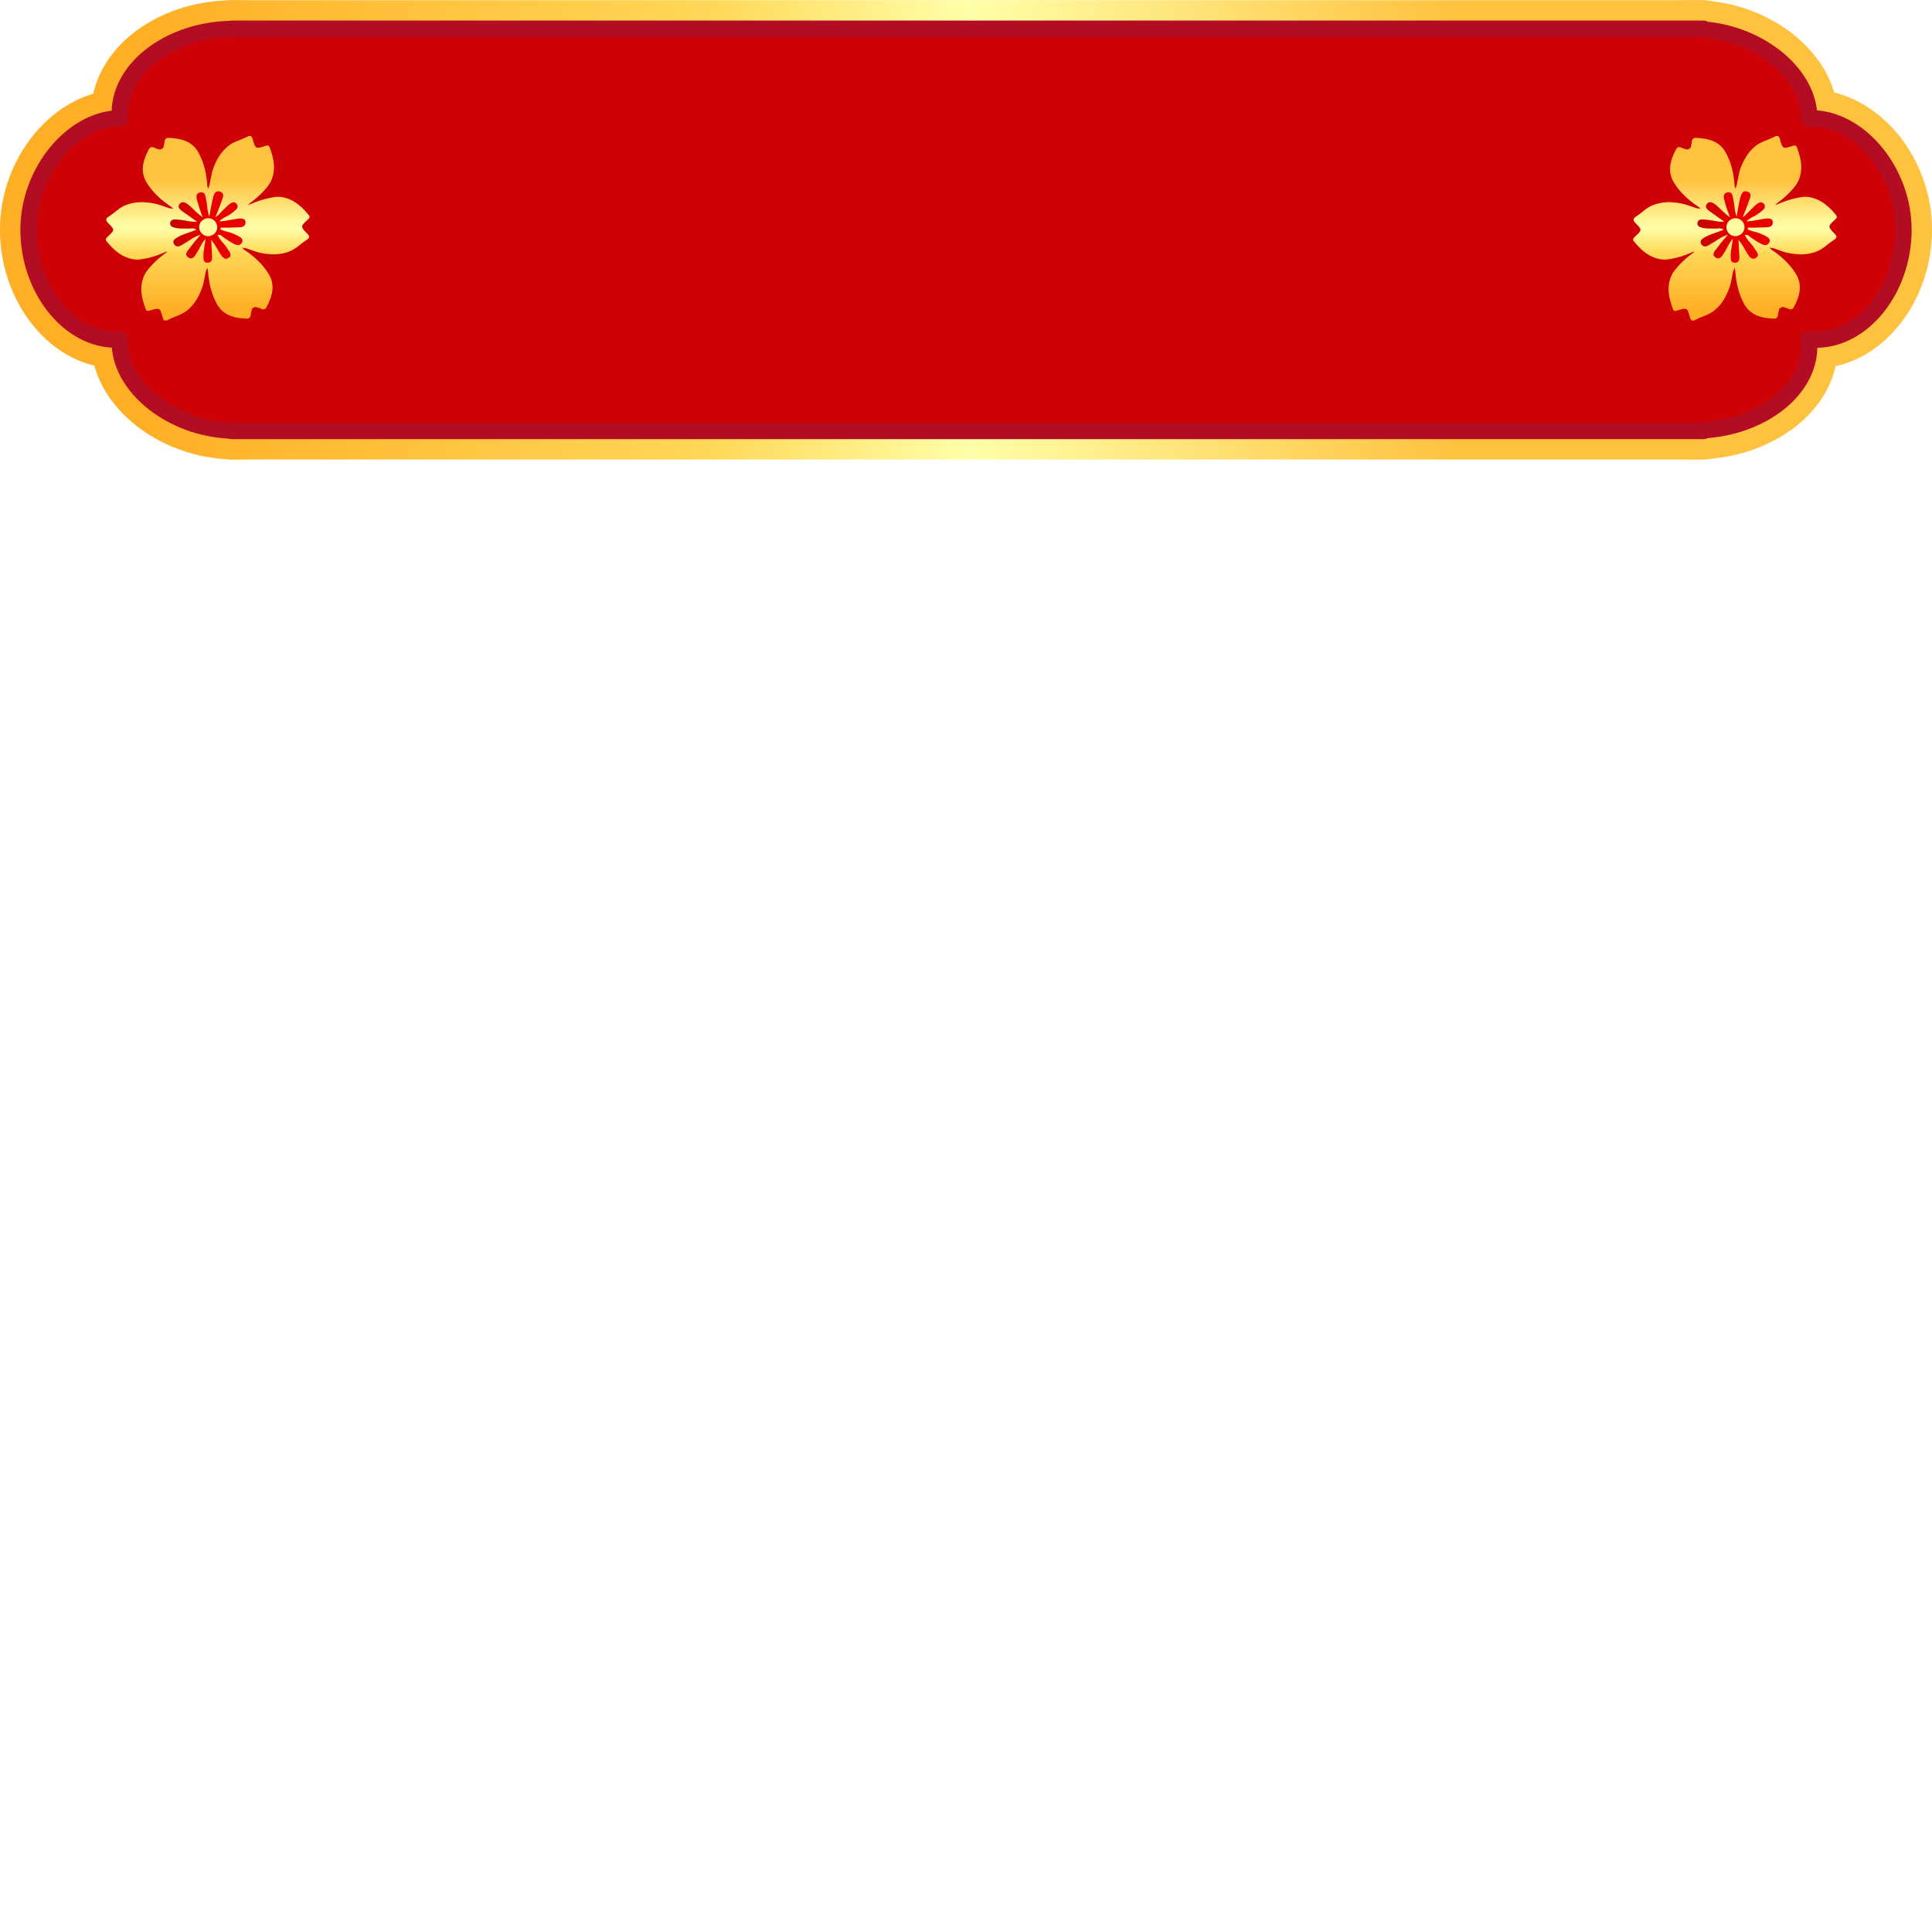 <svg xmlns="http://www.w3.org/2000/svg" xmlns:xlink="http://www.w3.org/1999/xlink" width="500" zoomAndPan="magnify" viewBox="0 0 375 375" height="500" preserveAspectRatio="xMidYMid meet" version="1.0"><defs><clipPath id="8d5fd48efa"><path d="M 39 0 L 337 0 L 337 89.25 L 39 89.25 Z M 39 0 " clip-rule="nonzero"/></clipPath><clipPath id="a80fc9e71b"><path d="M 330.672 89.191 L 44.918 89.191 C 41.855 89.191 39.367 86.711 39.367 83.648 L 39.367 5.578 C 39.367 2.516 41.855 0.035 44.918 0.035 L 330.672 0.035 C 333.734 0.035 336.223 2.516 336.223 5.578 L 336.223 83.652 C 336.223 86.711 333.738 89.191 330.672 89.191 Z M 50.465 78.105 L 325.117 78.105 L 325.117 11.121 L 50.465 11.121 Z M 50.465 78.105 " clip-rule="nonzero"/></clipPath><linearGradient x1="17.428" gradientTransform="matrix(2.367, 0, 0, 2.364, -1.894, -0.415)" y1="19.045" x2="142.82" gradientUnits="userSpaceOnUse" y2="19.045" id="621d89e049"><stop stop-opacity="1" stop-color="rgb(100%, 70.271%, 16.901%)" offset="0"/><stop stop-opacity="1" stop-color="rgb(100%, 70.438%, 17.101%)" offset="0.004"/><stop stop-opacity="1" stop-color="rgb(100%, 70.604%, 17.3%)" offset="0.008"/><stop stop-opacity="1" stop-color="rgb(100%, 70.77%, 17.5%)" offset="0.012"/><stop stop-opacity="1" stop-color="rgb(100%, 70.938%, 17.7%)" offset="0.016"/><stop stop-opacity="1" stop-color="rgb(100%, 71.104%, 17.899%)" offset="0.02"/><stop stop-opacity="1" stop-color="rgb(100%, 71.271%, 18.098%)" offset="0.023"/><stop stop-opacity="1" stop-color="rgb(100%, 71.437%, 18.298%)" offset="0.027"/><stop stop-opacity="1" stop-color="rgb(100%, 71.605%, 18.498%)" offset="0.031"/><stop stop-opacity="1" stop-color="rgb(100%, 71.771%, 18.698%)" offset="0.035"/><stop stop-opacity="1" stop-color="rgb(100%, 71.939%, 18.898%)" offset="0.039"/><stop stop-opacity="1" stop-color="rgb(100%, 72.105%, 19.098%)" offset="0.043"/><stop stop-opacity="1" stop-color="rgb(100%, 72.272%, 19.298%)" offset="0.047"/><stop stop-opacity="1" stop-color="rgb(100%, 72.438%, 19.496%)" offset="0.051"/><stop stop-opacity="1" stop-color="rgb(100%, 72.606%, 19.696%)" offset="0.055"/><stop stop-opacity="1" stop-color="rgb(100%, 72.772%, 19.896%)" offset="0.059"/><stop stop-opacity="1" stop-color="rgb(100%, 72.939%, 20.096%)" offset="0.062"/><stop stop-opacity="1" stop-color="rgb(100%, 73.105%, 20.296%)" offset="0.066"/><stop stop-opacity="1" stop-color="rgb(100%, 73.273%, 20.496%)" offset="0.07"/><stop stop-opacity="1" stop-color="rgb(100%, 73.439%, 20.695%)" offset="0.074"/><stop stop-opacity="1" stop-color="rgb(100%, 73.605%, 20.895%)" offset="0.078"/><stop stop-opacity="1" stop-color="rgb(100%, 73.772%, 21.094%)" offset="0.082"/><stop stop-opacity="1" stop-color="rgb(100%, 73.94%, 21.294%)" offset="0.086"/><stop stop-opacity="1" stop-color="rgb(100%, 74.106%, 21.494%)" offset="0.09"/><stop stop-opacity="1" stop-color="rgb(100%, 74.274%, 21.693%)" offset="0.094"/><stop stop-opacity="1" stop-color="rgb(100%, 74.44%, 21.893%)" offset="0.098"/><stop stop-opacity="1" stop-color="rgb(100%, 74.606%, 22.093%)" offset="0.102"/><stop stop-opacity="1" stop-color="rgb(100%, 74.773%, 22.292%)" offset="0.105"/><stop stop-opacity="1" stop-color="rgb(100%, 74.94%, 22.491%)" offset="0.109"/><stop stop-opacity="1" stop-color="rgb(100%, 75.107%, 22.691%)" offset="0.113"/><stop stop-opacity="1" stop-color="rgb(100%, 75.273%, 22.891%)" offset="0.117"/><stop stop-opacity="1" stop-color="rgb(100%, 75.439%, 23.091%)" offset="0.121"/><stop stop-opacity="1" stop-color="rgb(100%, 75.607%, 23.291%)" offset="0.125"/><stop stop-opacity="1" stop-color="rgb(100%, 75.774%, 23.491%)" offset="0.129"/><stop stop-opacity="1" stop-color="rgb(100%, 75.94%, 23.691%)" offset="0.133"/><stop stop-opacity="1" stop-color="rgb(100%, 76.106%, 23.889%)" offset="0.137"/><stop stop-opacity="1" stop-color="rgb(100%, 76.274%, 24.089%)" offset="0.141"/><stop stop-opacity="1" stop-color="rgb(100%, 76.44%, 24.289%)" offset="0.145"/><stop stop-opacity="1" stop-color="rgb(100%, 76.608%, 24.489%)" offset="0.148"/><stop stop-opacity="1" stop-color="rgb(100%, 76.775%, 24.689%)" offset="0.152"/><stop stop-opacity="1" stop-color="rgb(100%, 76.941%, 24.889%)" offset="0.156"/><stop stop-opacity="1" stop-color="rgb(100%, 77.107%, 25.089%)" offset="0.16"/><stop stop-opacity="1" stop-color="rgb(100%, 77.275%, 25.288%)" offset="0.164"/><stop stop-opacity="1" stop-color="rgb(100%, 77.441%, 25.487%)" offset="0.168"/><stop stop-opacity="1" stop-color="rgb(100%, 77.608%, 25.687%)" offset="0.172"/><stop stop-opacity="1" stop-color="rgb(100%, 77.774%, 25.887%)" offset="0.176"/><stop stop-opacity="1" stop-color="rgb(100%, 77.942%, 26.086%)" offset="0.18"/><stop stop-opacity="1" stop-color="rgb(100%, 78.108%, 26.286%)" offset="0.184"/><stop stop-opacity="1" stop-color="rgb(100%, 78.275%, 26.486%)" offset="0.188"/><stop stop-opacity="1" stop-color="rgb(100%, 78.441%, 26.685%)" offset="0.191"/><stop stop-opacity="1" stop-color="rgb(100%, 78.609%, 26.884%)" offset="0.195"/><stop stop-opacity="1" stop-color="rgb(100%, 78.775%, 27.084%)" offset="0.199"/><stop stop-opacity="1" stop-color="rgb(100%, 78.943%, 27.284%)" offset="0.203"/><stop stop-opacity="1" stop-color="rgb(100%, 79.109%, 27.484%)" offset="0.207"/><stop stop-opacity="1" stop-color="rgb(100%, 79.276%, 27.684%)" offset="0.211"/><stop stop-opacity="1" stop-color="rgb(100%, 79.442%, 27.884%)" offset="0.215"/><stop stop-opacity="1" stop-color="rgb(100%, 79.61%, 28.084%)" offset="0.219"/><stop stop-opacity="1" stop-color="rgb(100%, 79.776%, 28.282%)" offset="0.223"/><stop stop-opacity="1" stop-color="rgb(100%, 79.942%, 28.482%)" offset="0.227"/><stop stop-opacity="1" stop-color="rgb(100%, 80.109%, 28.682%)" offset="0.23"/><stop stop-opacity="1" stop-color="rgb(100%, 80.276%, 28.882%)" offset="0.234"/><stop stop-opacity="1" stop-color="rgb(100%, 80.443%, 29.082%)" offset="0.238"/><stop stop-opacity="1" stop-color="rgb(100%, 80.609%, 29.282%)" offset="0.242"/><stop stop-opacity="1" stop-color="rgb(100%, 80.775%, 29.482%)" offset="0.246"/><stop stop-opacity="1" stop-color="rgb(100%, 80.943%, 29.681%)" offset="0.25"/><stop stop-opacity="1" stop-color="rgb(100%, 81.11%, 29.88%)" offset="0.254"/><stop stop-opacity="1" stop-color="rgb(100%, 81.277%, 30.08%)" offset="0.258"/><stop stop-opacity="1" stop-color="rgb(100%, 81.444%, 30.28%)" offset="0.262"/><stop stop-opacity="1" stop-color="rgb(100%, 81.61%, 30.479%)" offset="0.266"/><stop stop-opacity="1" stop-color="rgb(100%, 81.776%, 30.679%)" offset="0.27"/><stop stop-opacity="1" stop-color="rgb(100%, 81.944%, 30.879%)" offset="0.273"/><stop stop-opacity="1" stop-color="rgb(100%, 82.111%, 31.078%)" offset="0.277"/><stop stop-opacity="1" stop-color="rgb(100%, 82.277%, 31.277%)" offset="0.281"/><stop stop-opacity="1" stop-color="rgb(100%, 82.443%, 31.477%)" offset="0.285"/><stop stop-opacity="1" stop-color="rgb(100%, 82.611%, 31.677%)" offset="0.289"/><stop stop-opacity="1" stop-color="rgb(100%, 82.777%, 31.877%)" offset="0.293"/><stop stop-opacity="1" stop-color="rgb(100%, 82.944%, 32.077%)" offset="0.297"/><stop stop-opacity="1" stop-color="rgb(100%, 83.11%, 32.277%)" offset="0.301"/><stop stop-opacity="1" stop-color="rgb(100%, 83.278%, 32.477%)" offset="0.305"/><stop stop-opacity="1" stop-color="rgb(100%, 83.444%, 32.675%)" offset="0.309"/><stop stop-opacity="1" stop-color="rgb(100%, 83.612%, 32.875%)" offset="0.312"/><stop stop-opacity="1" stop-color="rgb(100%, 83.778%, 33.075%)" offset="0.316"/><stop stop-opacity="1" stop-color="rgb(100%, 83.945%, 33.275%)" offset="0.32"/><stop stop-opacity="1" stop-color="rgb(100%, 84.111%, 33.475%)" offset="0.324"/><stop stop-opacity="1" stop-color="rgb(100%, 84.279%, 33.675%)" offset="0.328"/><stop stop-opacity="1" stop-color="rgb(100%, 84.621%, 34.378%)" offset="0.332"/><stop stop-opacity="1" stop-color="rgb(100%, 84.964%, 35.081%)" offset="0.336"/><stop stop-opacity="1" stop-color="rgb(100%, 85.32%, 35.817%)" offset="0.34"/><stop stop-opacity="1" stop-color="rgb(100%, 85.675%, 36.554%)" offset="0.344"/><stop stop-opacity="1" stop-color="rgb(100%, 86.029%, 37.291%)" offset="0.348"/><stop stop-opacity="1" stop-color="rgb(100%, 86.385%, 38.028%)" offset="0.352"/><stop stop-opacity="1" stop-color="rgb(100%, 86.739%, 38.765%)" offset="0.355"/><stop stop-opacity="1" stop-color="rgb(100%, 87.094%, 39.502%)" offset="0.359"/><stop stop-opacity="1" stop-color="rgb(100%, 87.448%, 40.237%)" offset="0.363"/><stop stop-opacity="1" stop-color="rgb(100%, 87.804%, 40.974%)" offset="0.367"/><stop stop-opacity="1" stop-color="rgb(100%, 88.158%, 41.711%)" offset="0.371"/><stop stop-opacity="1" stop-color="rgb(100%, 88.513%, 42.448%)" offset="0.375"/><stop stop-opacity="1" stop-color="rgb(100%, 88.867%, 43.185%)" offset="0.379"/><stop stop-opacity="1" stop-color="rgb(100%, 89.223%, 43.922%)" offset="0.383"/><stop stop-opacity="1" stop-color="rgb(100%, 89.577%, 44.658%)" offset="0.387"/><stop stop-opacity="1" stop-color="rgb(100%, 89.932%, 45.395%)" offset="0.391"/><stop stop-opacity="1" stop-color="rgb(100%, 90.286%, 46.132%)" offset="0.395"/><stop stop-opacity="1" stop-color="rgb(100%, 90.642%, 46.869%)" offset="0.398"/><stop stop-opacity="1" stop-color="rgb(100%, 90.996%, 47.604%)" offset="0.402"/><stop stop-opacity="1" stop-color="rgb(100%, 91.351%, 48.341%)" offset="0.406"/><stop stop-opacity="1" stop-color="rgb(100%, 91.705%, 49.078%)" offset="0.41"/><stop stop-opacity="1" stop-color="rgb(100%, 92.061%, 49.815%)" offset="0.414"/><stop stop-opacity="1" stop-color="rgb(100%, 92.415%, 50.552%)" offset="0.418"/><stop stop-opacity="1" stop-color="rgb(100%, 92.77%, 51.289%)" offset="0.422"/><stop stop-opacity="1" stop-color="rgb(100%, 93.124%, 52.025%)" offset="0.426"/><stop stop-opacity="1" stop-color="rgb(100%, 93.48%, 52.762%)" offset="0.43"/><stop stop-opacity="1" stop-color="rgb(100%, 93.834%, 53.499%)" offset="0.434"/><stop stop-opacity="1" stop-color="rgb(100%, 94.189%, 54.236%)" offset="0.438"/><stop stop-opacity="1" stop-color="rgb(100%, 94.543%, 54.973%)" offset="0.441"/><stop stop-opacity="1" stop-color="rgb(100%, 94.899%, 55.71%)" offset="0.445"/><stop stop-opacity="1" stop-color="rgb(100%, 95.253%, 56.445%)" offset="0.449"/><stop stop-opacity="1" stop-color="rgb(100%, 95.609%, 57.182%)" offset="0.453"/><stop stop-opacity="1" stop-color="rgb(100%, 95.963%, 57.919%)" offset="0.457"/><stop stop-opacity="1" stop-color="rgb(100%, 96.318%, 58.656%)" offset="0.461"/><stop stop-opacity="1" stop-color="rgb(100%, 96.672%, 59.393%)" offset="0.465"/><stop stop-opacity="1" stop-color="rgb(100%, 97.028%, 60.13%)" offset="0.469"/><stop stop-opacity="1" stop-color="rgb(100%, 97.382%, 60.866%)" offset="0.473"/><stop stop-opacity="1" stop-color="rgb(100%, 97.737%, 61.603%)" offset="0.477"/><stop stop-opacity="1" stop-color="rgb(100%, 98.091%, 62.34%)" offset="0.48"/><stop stop-opacity="1" stop-color="rgb(100%, 98.447%, 63.077%)" offset="0.484"/><stop stop-opacity="1" stop-color="rgb(100%, 98.801%, 63.812%)" offset="0.488"/><stop stop-opacity="1" stop-color="rgb(100%, 99.156%, 64.549%)" offset="0.492"/><stop stop-opacity="1" stop-color="rgb(100%, 99.51%, 65.286%)" offset="0.496"/><stop stop-opacity="1" stop-color="rgb(100%, 99.866%, 66.023%)" offset="0.5"/><stop stop-opacity="1" stop-color="rgb(100%, 99.692%, 65.741%)" offset="0.504"/><stop stop-opacity="1" stop-color="rgb(100%, 99.518%, 65.46%)" offset="0.508"/><stop stop-opacity="1" stop-color="rgb(100%, 99.22%, 64.944%)" offset="0.512"/><stop stop-opacity="1" stop-color="rgb(100%, 98.924%, 64.429%)" offset="0.516"/><stop stop-opacity="1" stop-color="rgb(100%, 98.628%, 63.913%)" offset="0.52"/><stop stop-opacity="1" stop-color="rgb(100%, 98.332%, 63.397%)" offset="0.523"/><stop stop-opacity="1" stop-color="rgb(100%, 98.036%, 62.881%)" offset="0.527"/><stop stop-opacity="1" stop-color="rgb(100%, 97.74%, 62.366%)" offset="0.531"/><stop stop-opacity="1" stop-color="rgb(100%, 97.443%, 61.85%)" offset="0.535"/><stop stop-opacity="1" stop-color="rgb(100%, 97.147%, 61.334%)" offset="0.539"/><stop stop-opacity="1" stop-color="rgb(100%, 96.851%, 60.818%)" offset="0.543"/><stop stop-opacity="1" stop-color="rgb(100%, 96.555%, 60.303%)" offset="0.547"/><stop stop-opacity="1" stop-color="rgb(100%, 96.257%, 59.787%)" offset="0.551"/><stop stop-opacity="1" stop-color="rgb(100%, 95.961%, 59.271%)" offset="0.555"/><stop stop-opacity="1" stop-color="rgb(100%, 95.665%, 58.755%)" offset="0.559"/><stop stop-opacity="1" stop-color="rgb(100%, 95.369%, 58.24%)" offset="0.562"/><stop stop-opacity="1" stop-color="rgb(100%, 95.073%, 57.724%)" offset="0.566"/><stop stop-opacity="1" stop-color="rgb(100%, 94.777%, 57.208%)" offset="0.57"/><stop stop-opacity="1" stop-color="rgb(100%, 94.479%, 56.693%)" offset="0.574"/><stop stop-opacity="1" stop-color="rgb(100%, 94.183%, 56.177%)" offset="0.578"/><stop stop-opacity="1" stop-color="rgb(100%, 93.887%, 55.661%)" offset="0.582"/><stop stop-opacity="1" stop-color="rgb(100%, 93.591%, 55.145%)" offset="0.586"/><stop stop-opacity="1" stop-color="rgb(100%, 93.294%, 54.63%)" offset="0.59"/><stop stop-opacity="1" stop-color="rgb(100%, 92.998%, 54.114%)" offset="0.594"/><stop stop-opacity="1" stop-color="rgb(100%, 92.702%, 53.598%)" offset="0.598"/><stop stop-opacity="1" stop-color="rgb(100%, 92.406%, 53.082%)" offset="0.602"/><stop stop-opacity="1" stop-color="rgb(100%, 92.11%, 52.567%)" offset="0.605"/><stop stop-opacity="1" stop-color="rgb(100%, 91.814%, 52.051%)" offset="0.609"/><stop stop-opacity="1" stop-color="rgb(100%, 91.516%, 51.535%)" offset="0.613"/><stop stop-opacity="1" stop-color="rgb(100%, 91.22%, 51.019%)" offset="0.617"/><stop stop-opacity="1" stop-color="rgb(100%, 90.924%, 50.504%)" offset="0.621"/><stop stop-opacity="1" stop-color="rgb(100%, 90.628%, 49.988%)" offset="0.625"/><stop stop-opacity="1" stop-color="rgb(100%, 90.331%, 49.472%)" offset="0.629"/><stop stop-opacity="1" stop-color="rgb(100%, 90.034%, 48.956%)" offset="0.633"/><stop stop-opacity="1" stop-color="rgb(100%, 89.738%, 48.441%)" offset="0.637"/><stop stop-opacity="1" stop-color="rgb(100%, 89.442%, 47.925%)" offset="0.641"/><stop stop-opacity="1" stop-color="rgb(100%, 89.146%, 47.409%)" offset="0.645"/><stop stop-opacity="1" stop-color="rgb(100%, 88.85%, 46.893%)" offset="0.648"/><stop stop-opacity="1" stop-color="rgb(100%, 88.553%, 46.378%)" offset="0.652"/><stop stop-opacity="1" stop-color="rgb(100%, 88.257%, 45.862%)" offset="0.656"/><stop stop-opacity="1" stop-color="rgb(100%, 87.961%, 45.346%)" offset="0.66"/><stop stop-opacity="1" stop-color="rgb(100%, 87.665%, 44.83%)" offset="0.664"/><stop stop-opacity="1" stop-color="rgb(100%, 87.367%, 44.313%)" offset="0.668"/><stop stop-opacity="1" stop-color="rgb(100%, 87.071%, 43.797%)" offset="0.672"/><stop stop-opacity="1" stop-color="rgb(100%, 86.775%, 43.282%)" offset="0.676"/><stop stop-opacity="1" stop-color="rgb(100%, 86.479%, 42.766%)" offset="0.68"/><stop stop-opacity="1" stop-color="rgb(100%, 86.183%, 42.25%)" offset="0.684"/><stop stop-opacity="1" stop-color="rgb(100%, 85.887%, 41.734%)" offset="0.688"/><stop stop-opacity="1" stop-color="rgb(100%, 85.59%, 41.219%)" offset="0.691"/><stop stop-opacity="1" stop-color="rgb(100%, 85.294%, 40.703%)" offset="0.695"/><stop stop-opacity="1" stop-color="rgb(100%, 84.998%, 40.187%)" offset="0.699"/><stop stop-opacity="1" stop-color="rgb(100%, 84.702%, 39.671%)" offset="0.703"/><stop stop-opacity="1" stop-color="rgb(100%, 84.404%, 39.156%)" offset="0.707"/><stop stop-opacity="1" stop-color="rgb(100%, 84.108%, 38.64%)" offset="0.711"/><stop stop-opacity="1" stop-color="rgb(100%, 83.812%, 38.124%)" offset="0.715"/><stop stop-opacity="1" stop-color="rgb(100%, 83.516%, 37.608%)" offset="0.719"/><stop stop-opacity="1" stop-color="rgb(100%, 83.22%, 37.093%)" offset="0.723"/><stop stop-opacity="1" stop-color="rgb(100%, 82.924%, 36.577%)" offset="0.727"/><stop stop-opacity="1" stop-color="rgb(100%, 82.626%, 36.061%)" offset="0.73"/><stop stop-opacity="1" stop-color="rgb(100%, 82.33%, 35.545%)" offset="0.734"/><stop stop-opacity="1" stop-color="rgb(100%, 82.034%, 35.03%)" offset="0.738"/><stop stop-opacity="1" stop-color="rgb(100%, 81.738%, 34.514%)" offset="0.742"/><stop stop-opacity="1" stop-color="rgb(100%, 81.441%, 33.998%)" offset="0.746"/><stop stop-opacity="1" stop-color="rgb(100%, 81.145%, 33.482%)" offset="0.75"/><stop stop-opacity="1" stop-color="rgb(100%, 80.849%, 32.967%)" offset="0.754"/><stop stop-opacity="1" stop-color="rgb(100%, 80.553%, 32.451%)" offset="0.758"/><stop stop-opacity="1" stop-color="rgb(100%, 80.257%, 31.935%)" offset="0.762"/><stop stop-opacity="1" stop-color="rgb(100%, 79.961%, 31.419%)" offset="0.766"/><stop stop-opacity="1" stop-color="rgb(100%, 79.663%, 30.904%)" offset="0.77"/><stop stop-opacity="1" stop-color="rgb(100%, 79.367%, 30.388%)" offset="0.773"/><stop stop-opacity="1" stop-color="rgb(100%, 79.071%, 29.872%)" offset="0.777"/><stop stop-opacity="1" stop-color="rgb(100%, 78.775%, 29.356%)" offset="0.781"/><stop stop-opacity="1" stop-color="rgb(100%, 78.477%, 28.841%)" offset="0.785"/><stop stop-opacity="1" stop-color="rgb(100%, 78.181%, 28.325%)" offset="0.789"/><stop stop-opacity="1" stop-color="rgb(100%, 77.885%, 27.809%)" offset="0.793"/><stop stop-opacity="1" stop-color="rgb(100%, 77.589%, 27.293%)" offset="0.797"/><stop stop-opacity="1" stop-color="rgb(100%, 77.293%, 26.778%)" offset="0.801"/><stop stop-opacity="1" stop-color="rgb(100%, 76.997%, 26.262%)" offset="0.805"/><stop stop-opacity="1" stop-color="rgb(100%, 76.7%, 25.746%)" offset="0.809"/><stop stop-opacity="1" stop-color="rgb(100%, 76.404%, 25.23%)" offset="0.812"/><stop stop-opacity="1" stop-color="rgb(100%, 76.251%, 24.965%)" offset="0.816"/><stop stop-opacity="1" stop-color="rgb(100%, 76.099%, 24.699%)" offset="0.82"/><stop stop-opacity="1" stop-color="rgb(100%, 76.099%, 24.699%)" offset="0.828"/><stop stop-opacity="1" stop-color="rgb(100%, 76.099%, 24.699%)" offset="0.844"/><stop stop-opacity="1" stop-color="rgb(100%, 76.099%, 24.699%)" offset="0.875"/><stop stop-opacity="1" stop-color="rgb(100%, 76.099%, 24.699%)" offset="1"/></linearGradient><clipPath id="b5c0e2df07"><path d="M 0 0 L 92 0 L 92 89.25 L 0 89.25 Z M 0 0 " clip-rule="nonzero"/></clipPath><clipPath id="41a509f7ba"><path d="M 45.672 89.176 C 32.664 89.176 21.055 81.078 18.312 70.969 C 8.031 68.543 -0.008 57.434 -0.008 44.559 C -0.008 32.211 8 21.133 18.109 18.188 C 20.359 7.887 31.746 0.035 45.418 0.035 C 58.301 0.035 69.816 7.973 72.695 17.949 C 83.219 20.488 91.68 31.836 91.68 44.555 C 91.68 57.59 83.441 68.82 72.973 71.055 C 70.707 81.336 59.324 89.176 45.672 89.176 Z M 28.809 66.57 C 28.918 71.816 36.398 78.086 45.672 78.086 C 54.363 78.086 62.281 72.941 62.281 67.293 C 62.281 67.094 62.262 66.867 62.227 66.613 C 61.973 64.898 62.539 63.164 63.754 61.926 C 64.973 60.691 66.691 60.094 68.414 60.309 C 68.734 60.352 68.98 60.375 69.164 60.375 C 75.141 60.375 80.578 52.832 80.578 44.555 C 80.578 36.523 74.598 28.645 68.453 28.512 C 68.328 28.523 68.219 28.531 68.105 28.539 C 66.59 28.617 65.098 28.074 63.992 27.023 C 62.887 25.977 62.262 24.523 62.262 23 C 62.262 22.855 62.27 22.715 62.277 22.574 C 62.105 17.34 54.648 11.121 45.414 11.121 C 36.723 11.121 28.805 16.266 28.805 21.914 C 28.809 21.992 28.824 22.105 28.836 22.215 L 28.859 22.414 C 29.012 23.973 28.508 25.516 27.453 26.676 C 26.41 27.84 24.918 28.5 23.355 28.504 C 17.168 28.531 11.09 36.477 11.09 44.555 C 11.09 52.832 16.535 60.371 22.508 60.371 C 22.547 60.367 22.629 60.355 22.723 60.344 C 24.359 60.188 26.012 60.762 27.184 61.922 C 28.355 63.082 28.973 64.699 28.824 66.348 Z M 28.809 66.57 " clip-rule="nonzero"/></clipPath><linearGradient x1="0.8" gradientTransform="matrix(2.367, 0, 0, 2.364, -1.894, -0.415)" y1="19.041" x2="39.526" gradientUnits="userSpaceOnUse" y2="19.041" id="8d830925cb"><stop stop-opacity="1" stop-color="rgb(100%, 68.599%, 14.899%)" offset="0"/><stop stop-opacity="1" stop-color="rgb(100%, 68.599%, 14.899%)" offset="0.25"/><stop stop-opacity="1" stop-color="rgb(100%, 68.665%, 14.977%)" offset="0.312"/><stop stop-opacity="1" stop-color="rgb(100%, 68.832%, 15.178%)" offset="0.328"/><stop stop-opacity="1" stop-color="rgb(100%, 69.038%, 15.425%)" offset="0.344"/><stop stop-opacity="1" stop-color="rgb(100%, 69.244%, 15.672%)" offset="0.359"/><stop stop-opacity="1" stop-color="rgb(100%, 69.45%, 15.918%)" offset="0.375"/><stop stop-opacity="1" stop-color="rgb(100%, 69.656%, 16.165%)" offset="0.391"/><stop stop-opacity="1" stop-color="rgb(100%, 69.862%, 16.412%)" offset="0.406"/><stop stop-opacity="1" stop-color="rgb(100%, 70.068%, 16.658%)" offset="0.422"/><stop stop-opacity="1" stop-color="rgb(100%, 70.274%, 16.905%)" offset="0.438"/><stop stop-opacity="1" stop-color="rgb(100%, 70.48%, 17.152%)" offset="0.453"/><stop stop-opacity="1" stop-color="rgb(100%, 70.686%, 17.398%)" offset="0.469"/><stop stop-opacity="1" stop-color="rgb(100%, 70.892%, 17.645%)" offset="0.484"/><stop stop-opacity="1" stop-color="rgb(100%, 71.098%, 17.892%)" offset="0.5"/><stop stop-opacity="1" stop-color="rgb(100%, 71.304%, 18.138%)" offset="0.516"/><stop stop-opacity="1" stop-color="rgb(100%, 71.51%, 18.385%)" offset="0.531"/><stop stop-opacity="1" stop-color="rgb(100%, 71.716%, 18.633%)" offset="0.547"/><stop stop-opacity="1" stop-color="rgb(100%, 71.922%, 18.878%)" offset="0.562"/><stop stop-opacity="1" stop-color="rgb(100%, 72.128%, 19.125%)" offset="0.578"/><stop stop-opacity="1" stop-color="rgb(100%, 72.334%, 19.373%)" offset="0.594"/><stop stop-opacity="1" stop-color="rgb(100%, 72.54%, 19.618%)" offset="0.609"/><stop stop-opacity="1" stop-color="rgb(100%, 72.746%, 19.865%)" offset="0.625"/><stop stop-opacity="1" stop-color="rgb(100%, 72.952%, 20.113%)" offset="0.641"/><stop stop-opacity="1" stop-color="rgb(100%, 73.158%, 20.358%)" offset="0.656"/><stop stop-opacity="1" stop-color="rgb(100%, 73.364%, 20.605%)" offset="0.672"/><stop stop-opacity="1" stop-color="rgb(100%, 73.57%, 20.853%)" offset="0.688"/><stop stop-opacity="1" stop-color="rgb(100%, 73.776%, 21.098%)" offset="0.703"/><stop stop-opacity="1" stop-color="rgb(100%, 73.982%, 21.346%)" offset="0.719"/><stop stop-opacity="1" stop-color="rgb(100%, 74.188%, 21.593%)" offset="0.734"/><stop stop-opacity="1" stop-color="rgb(100%, 74.394%, 21.84%)" offset="0.75"/><stop stop-opacity="1" stop-color="rgb(100%, 74.6%, 22.086%)" offset="0.766"/><stop stop-opacity="1" stop-color="rgb(100%, 74.806%, 22.333%)" offset="0.781"/><stop stop-opacity="1" stop-color="rgb(100%, 75.012%, 22.58%)" offset="0.797"/><stop stop-opacity="1" stop-color="rgb(100%, 75.218%, 22.826%)" offset="0.812"/><stop stop-opacity="1" stop-color="rgb(100%, 75.424%, 23.073%)" offset="0.828"/><stop stop-opacity="1" stop-color="rgb(100%, 75.63%, 23.32%)" offset="0.844"/><stop stop-opacity="1" stop-color="rgb(100%, 75.836%, 23.566%)" offset="0.859"/><stop stop-opacity="1" stop-color="rgb(100%, 76.042%, 23.813%)" offset="0.875"/><stop stop-opacity="1" stop-color="rgb(100%, 76.248%, 24.06%)" offset="0.891"/><stop stop-opacity="1" stop-color="rgb(100%, 76.454%, 24.306%)" offset="0.906"/><stop stop-opacity="1" stop-color="rgb(100%, 76.66%, 24.553%)" offset="0.922"/><stop stop-opacity="1" stop-color="rgb(100%, 76.866%, 24.8%)" offset="0.938"/><stop stop-opacity="1" stop-color="rgb(100%, 77.072%, 25.046%)" offset="0.953"/><stop stop-opacity="1" stop-color="rgb(100%, 77.278%, 25.293%)" offset="0.969"/><stop stop-opacity="1" stop-color="rgb(100%, 77.484%, 25.54%)" offset="0.984"/><stop stop-opacity="1" stop-color="rgb(100%, 77.69%, 25.786%)" offset="1"/></linearGradient><clipPath id="d2a14c8e26"><path d="M 283 0 L 375 0 L 375 89.25 L 283 89.25 Z M 283 0 " clip-rule="nonzero"/></clipPath><clipPath id="21e6f7d162"><path d="M 328.984 89.176 C 315.984 89.176 304.371 81.078 301.637 70.969 C 291.355 68.543 283.32 57.434 283.32 44.559 C 283.32 32.211 291.324 21.133 301.434 18.188 C 303.68 7.895 315.07 0.035 328.742 0.035 C 341.621 0.035 353.141 7.977 356.016 17.953 C 366.539 20.488 375.004 31.836 375.004 44.559 C 375.004 57.594 366.762 68.828 356.297 71.059 C 354.027 81.336 342.645 89.176 328.984 89.176 Z M 312.133 66.57 C 312.246 71.816 319.719 78.086 328.988 78.086 C 337.684 78.086 345.609 72.941 345.609 67.293 C 345.609 67.031 345.57 66.688 345.543 66.414 C 345.359 64.719 345.965 63.035 347.184 61.844 C 348.406 60.656 350.105 60.086 351.797 60.316 C 352.141 60.363 352.371 60.375 352.496 60.375 C 358.469 60.375 363.906 52.836 363.906 44.559 C 363.906 36.527 357.922 28.648 351.777 28.512 C 351.66 28.523 351.559 28.535 351.457 28.539 C 349.93 28.617 348.441 28.078 347.336 27.031 C 346.223 25.98 345.598 24.527 345.598 23 C 345.598 22.883 345.602 22.773 345.605 22.664 C 345.52 17.414 338.031 11.121 328.742 11.121 C 320.047 11.121 312.129 16.266 312.129 21.914 C 312.137 21.996 312.148 22.109 312.16 22.219 L 312.18 22.406 C 312.34 23.965 311.828 25.512 310.785 26.676 C 309.734 27.84 308.246 28.504 306.68 28.508 C 300.488 28.535 294.418 36.477 294.418 44.555 C 294.418 52.832 299.859 60.375 305.832 60.375 C 305.879 60.367 305.973 60.355 306.066 60.344 C 307.707 60.184 309.344 60.754 310.52 61.914 C 311.695 63.07 312.293 64.688 312.156 66.336 Z M 312.133 66.57 " clip-rule="nonzero"/></clipPath><clipPath id="2490850423"><path d="M 20 26 L 61 26 L 61 63 L 20 63 Z M 20 26 " clip-rule="nonzero"/></clipPath><clipPath id="69fe994d42"><path d="M 53.594 38.215 C 51.805 38.422 50.051 38.988 48.375 39.715 C 48.32 39.715 48.242 39.734 48.199 39.734 C 48.199 39.691 48.273 39.633 48.305 39.598 C 49.777 38.516 51.145 37.293 52.203 35.836 C 52.895 34.84 53.176 33.641 53.184 32.434 C 53.168 31.102 52.828 29.887 52.371 28.664 C 52.203 28.242 52.016 28.145 51.527 28.316 C 49.633 28.918 49.586 28.91 49.066 27.086 C 48.875 26.324 48.602 26.211 47.867 26.59 C 46.711 27.188 45.395 27.473 44.352 28.301 C 42.82 29.512 41.961 31.102 41.34 32.828 C 41.016 33.84 40.875 34.902 40.656 35.941 C 40.543 36.176 40.465 36.418 40.395 36.676 C 40.367 36.48 40.316 36.316 40.242 36.125 C 40.109 33.828 39.648 31.641 38.547 29.664 C 37.363 27.426 35.164 26.848 32.75 26.762 C 32.273 26.734 31.984 26.98 31.945 27.484 C 31.926 27.781 31.816 28.074 31.789 28.402 C 31.734 28.605 31.645 28.727 31.566 28.836 L 31.523 28.773 C 31.48 28.852 31.445 28.871 31.391 28.879 C 31.348 28.906 31.32 28.938 31.254 28.938 L 31.27 28.973 C 31.137 29.035 30.996 29.047 30.777 28.965 C 30.496 28.863 30.184 28.805 29.91 28.652 C 29.438 28.453 29.094 28.566 28.875 28.996 C 27.734 31.125 27.156 33.305 28.477 35.469 C 29.684 37.395 31.332 38.887 33.254 40.148 C 33.387 40.309 33.523 40.438 33.656 40.57 C 33.418 40.484 33.156 40.434 32.867 40.426 C 31.883 40.082 30.848 39.672 29.848 39.48 C 28.043 39.141 26.234 39.086 24.422 39.805 C 23.176 40.281 22.285 41.262 21.176 41.984 C 20.488 42.43 20.453 42.723 20.988 43.285 C 22.328 44.633 22.305 44.652 20.832 45.992 C 20.473 46.355 20.449 46.582 20.742 46.91 C 21.559 47.898 22.461 48.832 23.602 49.496 C 24.645 50.086 25.801 50.465 27.016 50.371 C 28.828 50.18 30.559 49.617 32.242 48.863 C 32.312 48.863 32.355 48.844 32.426 48.852 C 32.402 48.898 32.355 48.941 32.312 48.977 C 30.832 50.043 29.461 51.301 28.391 52.758 C 27.715 53.781 27.441 54.961 27.426 56.152 C 27.441 57.469 27.793 58.715 28.25 59.93 C 28.391 60.34 28.59 60.438 29.09 60.277 C 30.984 59.684 31.047 59.684 31.539 61.504 C 31.75 62.309 32.027 62.379 32.738 62.023 C 33.914 61.418 35.223 61.125 36.273 60.297 C 37.801 59.09 38.637 57.5 39.266 55.766 C 39.602 54.781 39.742 53.695 39.949 52.66 C 40.094 52.422 40.18 52.188 40.242 51.914 C 40.266 52.113 40.301 52.289 40.363 52.5 C 40.5 54.781 40.996 56.941 42.066 58.957 C 43.258 61.164 45.434 61.781 47.863 61.848 C 48.328 61.855 48.617 61.629 48.664 61.113 C 48.691 60.805 48.781 60.52 48.848 60.203 C 48.875 59.977 48.965 59.875 49.059 59.766 L 49.082 59.816 C 49.137 59.758 49.176 59.746 49.227 59.715 C 49.277 59.688 49.312 59.648 49.367 59.648 L 49.348 59.625 C 49.5 59.57 49.602 59.562 49.812 59.625 C 50.129 59.738 50.441 59.801 50.715 59.93 C 51.18 60.168 51.523 60.027 51.734 59.609 C 52.883 57.488 53.469 55.293 52.129 53.141 C 50.926 51.223 49.293 49.715 47.355 48.449 C 47.238 48.297 47.113 48.152 46.961 48.031 C 47.215 48.113 47.441 48.168 47.73 48.168 C 48.734 48.504 49.75 48.926 50.762 49.133 C 52.574 49.453 54.391 49.527 56.188 48.805 C 57.445 48.312 58.359 47.324 59.445 46.609 C 60.129 46.184 60.199 45.891 59.609 45.324 C 58.293 43.977 58.301 43.934 59.773 42.59 C 60.172 42.23 60.172 42.027 59.891 41.699 C 59.074 40.691 58.168 39.777 57.012 39.094 C 55.969 38.496 54.82 38.125 53.594 38.215 Z M 53.594 38.215 " clip-rule="nonzero"/></clipPath><linearGradient x1="53.158" gradientTransform="matrix(2.05, -1.182, 1.184, 2.048, 149.336, 519.564)" y1="-184.197" x2="68.078" gradientUnits="userSpaceOnUse" y2="-210.037" id="11a81f3dfb"><stop stop-opacity="1" stop-color="rgb(100%, 68.599%, 14.899%)" offset="0"/><stop stop-opacity="1" stop-color="rgb(100%, 68.599%, 14.899%)" offset="0.25"/><stop stop-opacity="1" stop-color="rgb(100%, 68.599%, 14.899%)" offset="0.266"/><stop stop-opacity="1" stop-color="rgb(100%, 68.599%, 14.899%)" offset="0.273"/><stop stop-opacity="1" stop-color="rgb(100%, 68.816%, 15.16%)" offset="0.277"/><stop stop-opacity="1" stop-color="rgb(100%, 69.034%, 15.421%)" offset="0.281"/><stop stop-opacity="1" stop-color="rgb(100%, 69.437%, 15.901%)" offset="0.285"/><stop stop-opacity="1" stop-color="rgb(100%, 69.839%, 16.383%)" offset="0.289"/><stop stop-opacity="1" stop-color="rgb(100%, 70.241%, 16.866%)" offset="0.293"/><stop stop-opacity="1" stop-color="rgb(100%, 70.644%, 17.348%)" offset="0.297"/><stop stop-opacity="1" stop-color="rgb(100%, 71.045%, 17.828%)" offset="0.301"/><stop stop-opacity="1" stop-color="rgb(100%, 71.448%, 18.311%)" offset="0.305"/><stop stop-opacity="1" stop-color="rgb(100%, 71.851%, 18.793%)" offset="0.309"/><stop stop-opacity="1" stop-color="rgb(100%, 72.253%, 19.275%)" offset="0.312"/><stop stop-opacity="1" stop-color="rgb(100%, 72.655%, 19.756%)" offset="0.316"/><stop stop-opacity="1" stop-color="rgb(100%, 73.058%, 20.238%)" offset="0.32"/><stop stop-opacity="1" stop-color="rgb(100%, 73.459%, 20.718%)" offset="0.324"/><stop stop-opacity="1" stop-color="rgb(100%, 73.862%, 21.201%)" offset="0.328"/><stop stop-opacity="1" stop-color="rgb(100%, 74.265%, 21.683%)" offset="0.332"/><stop stop-opacity="1" stop-color="rgb(100%, 74.667%, 22.165%)" offset="0.336"/><stop stop-opacity="1" stop-color="rgb(100%, 75.069%, 22.646%)" offset="0.34"/><stop stop-opacity="1" stop-color="rgb(100%, 75.471%, 23.128%)" offset="0.344"/><stop stop-opacity="1" stop-color="rgb(100%, 75.873%, 23.61%)" offset="0.348"/><stop stop-opacity="1" stop-color="rgb(100%, 76.276%, 24.092%)" offset="0.352"/><stop stop-opacity="1" stop-color="rgb(100%, 76.677%, 24.573%)" offset="0.355"/><stop stop-opacity="1" stop-color="rgb(100%, 77.08%, 25.055%)" offset="0.359"/><stop stop-opacity="1" stop-color="rgb(100%, 77.483%, 25.537%)" offset="0.363"/><stop stop-opacity="1" stop-color="rgb(100%, 77.885%, 26.019%)" offset="0.367"/><stop stop-opacity="1" stop-color="rgb(100%, 78.287%, 26.5%)" offset="0.371"/><stop stop-opacity="1" stop-color="rgb(100%, 78.69%, 26.982%)" offset="0.375"/><stop stop-opacity="1" stop-color="rgb(100%, 79.091%, 27.463%)" offset="0.379"/><stop stop-opacity="1" stop-color="rgb(100%, 79.494%, 27.945%)" offset="0.383"/><stop stop-opacity="1" stop-color="rgb(100%, 79.897%, 28.427%)" offset="0.387"/><stop stop-opacity="1" stop-color="rgb(100%, 80.299%, 28.909%)" offset="0.391"/><stop stop-opacity="1" stop-color="rgb(100%, 80.701%, 29.39%)" offset="0.395"/><stop stop-opacity="1" stop-color="rgb(100%, 81.104%, 29.872%)" offset="0.398"/><stop stop-opacity="1" stop-color="rgb(100%, 81.505%, 30.354%)" offset="0.402"/><stop stop-opacity="1" stop-color="rgb(100%, 81.908%, 30.836%)" offset="0.406"/><stop stop-opacity="1" stop-color="rgb(100%, 82.31%, 31.317%)" offset="0.41"/><stop stop-opacity="1" stop-color="rgb(100%, 82.713%, 31.799%)" offset="0.414"/><stop stop-opacity="1" stop-color="rgb(100%, 83.115%, 32.281%)" offset="0.418"/><stop stop-opacity="1" stop-color="rgb(100%, 83.517%, 32.764%)" offset="0.422"/><stop stop-opacity="1" stop-color="rgb(100%, 83.932%, 33.282%)" offset="0.426"/><stop stop-opacity="1" stop-color="rgb(100%, 84.348%, 33.801%)" offset="0.43"/><stop stop-opacity="1" stop-color="rgb(100%, 85.204%, 35.577%)" offset="0.434"/><stop stop-opacity="1" stop-color="rgb(100%, 86.06%, 37.355%)" offset="0.438"/><stop stop-opacity="1" stop-color="rgb(100%, 86.916%, 39.133%)" offset="0.441"/><stop stop-opacity="1" stop-color="rgb(100%, 87.772%, 40.91%)" offset="0.445"/><stop stop-opacity="1" stop-color="rgb(100%, 88.628%, 42.688%)" offset="0.449"/><stop stop-opacity="1" stop-color="rgb(100%, 89.484%, 44.466%)" offset="0.453"/><stop stop-opacity="1" stop-color="rgb(100%, 90.34%, 46.242%)" offset="0.457"/><stop stop-opacity="1" stop-color="rgb(100%, 91.196%, 48.019%)" offset="0.461"/><stop stop-opacity="1" stop-color="rgb(100%, 92.052%, 49.797%)" offset="0.465"/><stop stop-opacity="1" stop-color="rgb(100%, 92.908%, 51.575%)" offset="0.469"/><stop stop-opacity="1" stop-color="rgb(100%, 93.764%, 53.352%)" offset="0.473"/><stop stop-opacity="1" stop-color="rgb(100%, 94.62%, 55.13%)" offset="0.477"/><stop stop-opacity="1" stop-color="rgb(100%, 95.476%, 56.906%)" offset="0.48"/><stop stop-opacity="1" stop-color="rgb(100%, 96.332%, 58.684%)" offset="0.484"/><stop stop-opacity="1" stop-color="rgb(100%, 97.188%, 60.461%)" offset="0.488"/><stop stop-opacity="1" stop-color="rgb(100%, 98.044%, 62.239%)" offset="0.492"/><stop stop-opacity="1" stop-color="rgb(100%, 98.9%, 64.017%)" offset="0.496"/><stop stop-opacity="1" stop-color="rgb(100%, 99.756%, 65.794%)" offset="0.5"/><stop stop-opacity="1" stop-color="rgb(100%, 99.265%, 64.98%)" offset="0.504"/><stop stop-opacity="1" stop-color="rgb(100%, 98.773%, 64.165%)" offset="0.508"/><stop stop-opacity="1" stop-color="rgb(100%, 98.058%, 62.92%)" offset="0.512"/><stop stop-opacity="1" stop-color="rgb(100%, 97.343%, 61.676%)" offset="0.516"/><stop stop-opacity="1" stop-color="rgb(100%, 96.628%, 60.431%)" offset="0.52"/><stop stop-opacity="1" stop-color="rgb(100%, 95.914%, 59.187%)" offset="0.523"/><stop stop-opacity="1" stop-color="rgb(100%, 95.198%, 57.942%)" offset="0.527"/><stop stop-opacity="1" stop-color="rgb(100%, 94.484%, 56.699%)" offset="0.531"/><stop stop-opacity="1" stop-color="rgb(100%, 93.768%, 55.453%)" offset="0.535"/><stop stop-opacity="1" stop-color="rgb(100%, 93.054%, 54.21%)" offset="0.539"/><stop stop-opacity="1" stop-color="rgb(100%, 92.339%, 52.965%)" offset="0.543"/><stop stop-opacity="1" stop-color="rgb(100%, 91.623%, 51.721%)" offset="0.547"/><stop stop-opacity="1" stop-color="rgb(100%, 90.907%, 50.476%)" offset="0.551"/><stop stop-opacity="1" stop-color="rgb(100%, 90.193%, 49.232%)" offset="0.555"/><stop stop-opacity="1" stop-color="rgb(100%, 89.478%, 47.987%)" offset="0.559"/><stop stop-opacity="1" stop-color="rgb(100%, 88.763%, 46.744%)" offset="0.562"/><stop stop-opacity="1" stop-color="rgb(100%, 88.048%, 45.499%)" offset="0.566"/><stop stop-opacity="1" stop-color="rgb(100%, 87.334%, 44.255%)" offset="0.57"/><stop stop-opacity="1" stop-color="rgb(100%, 86.618%, 43.01%)" offset="0.574"/><stop stop-opacity="1" stop-color="rgb(100%, 85.904%, 41.766%)" offset="0.578"/><stop stop-opacity="1" stop-color="rgb(100%, 85.188%, 40.521%)" offset="0.582"/><stop stop-opacity="1" stop-color="rgb(100%, 84.474%, 39.278%)" offset="0.586"/><stop stop-opacity="1" stop-color="rgb(100%, 83.759%, 38.033%)" offset="0.59"/><stop stop-opacity="1" stop-color="rgb(100%, 83.044%, 36.789%)" offset="0.594"/><stop stop-opacity="1" stop-color="rgb(100%, 82.329%, 35.544%)" offset="0.598"/><stop stop-opacity="1" stop-color="rgb(100%, 81.615%, 34.3%)" offset="0.602"/><stop stop-opacity="1" stop-color="rgb(100%, 80.899%, 33.055%)" offset="0.605"/><stop stop-opacity="1" stop-color="rgb(100%, 80.185%, 31.812%)" offset="0.609"/><stop stop-opacity="1" stop-color="rgb(100%, 79.469%, 30.566%)" offset="0.613"/><stop stop-opacity="1" stop-color="rgb(100%, 78.755%, 29.323%)" offset="0.617"/><stop stop-opacity="1" stop-color="rgb(100%, 78.04%, 28.078%)" offset="0.621"/><stop stop-opacity="1" stop-color="rgb(100%, 77.325%, 26.834%)" offset="0.625"/><stop stop-opacity="1" stop-color="rgb(100%, 76.712%, 25.766%)" offset="0.629"/><stop stop-opacity="1" stop-color="rgb(100%, 76.099%, 24.699%)" offset="0.633"/><stop stop-opacity="1" stop-color="rgb(100%, 76.099%, 24.699%)" offset="0.641"/><stop stop-opacity="1" stop-color="rgb(100%, 76.099%, 24.699%)" offset="0.656"/><stop stop-opacity="1" stop-color="rgb(100%, 76.099%, 24.699%)" offset="0.688"/><stop stop-opacity="1" stop-color="rgb(100%, 76.099%, 24.699%)" offset="0.75"/><stop stop-opacity="1" stop-color="rgb(100%, 76.099%, 24.699%)" offset="1"/></linearGradient><clipPath id="5820c42abf"><path d="M 33 37 L 48 37 L 48 51 L 33 51 Z M 33 37 " clip-rule="nonzero"/></clipPath><clipPath id="5647d7b4eb"><path d="M 45.75 40.746 C 46.082 40.453 46.277 40.035 45.961 39.613 C 45.652 39.176 45.168 39.176 44.746 39.488 C 44.406 39.691 44.102 40.012 43.801 40.297 C 43.117 40.891 42.59 41.629 41.812 42.172 C 42.18 41.164 42.598 40.281 42.895 39.352 C 43.133 38.609 43.832 37.523 42.676 37.176 C 41.648 36.855 41.414 38.047 41.23 38.844 C 41.02 39.801 40.844 40.781 40.641 42.016 C 40.176 40.867 40.273 39.957 40.062 39.082 C 39.887 38.344 39.949 37.137 38.887 37.332 C 37.719 37.551 38.219 38.691 38.422 39.445 C 38.652 40.375 39.035 41.254 39.328 42.172 C 38.316 41.449 37.527 40.57 36.66 39.812 C 36.152 39.383 35.379 38.898 34.852 39.59 C 34.316 40.285 35.082 40.766 35.578 41.133 C 36.438 41.777 37.359 42.379 38.238 43.008 C 37.73 43.117 37.293 43.023 36.844 42.961 C 36 42.824 35.125 42.652 34.258 42.598 C 33.738 42.562 33.07 42.598 33.027 43.32 C 32.977 43.973 33.562 44.102 34.027 44.219 C 34.875 44.43 35.707 44.34 36.543 44.367 C 37.035 44.395 37.551 44.172 38.113 44.578 C 36.766 45.195 35.379 45.441 34.219 46.207 C 33.789 46.48 33.473 46.789 33.746 47.328 C 34.035 47.863 34.492 47.938 35.027 47.699 C 35.344 47.547 35.676 47.301 36.008 47.117 C 36.879 46.645 37.633 45.941 38.93 45.566 C 38.113 46.543 37.457 47.27 36.902 48.062 C 36.48 48.637 35.621 49.395 36.578 49.984 C 37.43 50.531 37.906 49.559 38.289 48.938 C 38.816 48.164 39.078 47.234 39.887 46.352 C 39.773 47.684 39.438 48.719 39.492 49.832 C 39.5 50.375 39.492 50.953 40.25 50.996 C 41.012 51.008 41.203 50.504 41.168 49.84 C 41.117 48.762 41.043 47.641 40.992 46.562 C 41.648 47.336 42.125 48.219 42.641 49.094 C 43.043 49.75 43.586 50.594 44.391 50.039 C 45.219 49.484 44.438 48.789 44.062 48.164 C 43.562 47.297 42.66 46.641 42.238 45.605 C 42.844 45.465 43.07 45.859 43.359 46.062 C 44.07 46.543 44.793 47.059 45.598 47.426 C 46.168 47.66 46.676 47.66 46.992 47.027 C 47.262 46.453 46.789 46.105 46.344 45.871 C 45.957 45.625 45.508 45.469 45.113 45.293 C 44.344 44.949 43.465 44.949 42.75 44.457 C 42.859 43.992 43.223 44.23 43.488 44.199 C 44.535 44.172 45.535 44.172 46.559 44.102 C 47.211 44.102 47.711 43.777 47.648 43.078 C 47.598 42.395 46.992 42.418 46.5 42.406 C 46.141 42.414 45.766 42.516 45.359 42.578 C 44.449 42.68 43.535 43 42.527 42.941 C 42.871 42.688 43.168 42.449 43.465 42.25 C 44.34 41.883 45.066 41.352 45.75 40.746 Z M 41.242 45.621 C 40.406 46.113 39.348 45.785 38.875 44.93 C 38.41 44.07 38.723 43.023 39.574 42.562 C 40.422 42.105 41.477 42.398 41.949 43.27 C 42.406 44.102 42.109 45.176 41.242 45.621 Z M 41.242 45.621 " clip-rule="nonzero"/></clipPath><linearGradient x1="16.524" gradientTransform="matrix(2.367, -0.051, 0.051, 2.364, -6.827, 19.594)" y1="10.779" x2="22.875" gradientUnits="userSpaceOnUse" y2="10.779" id="d826273dcc"><stop stop-opacity="1" stop-color="rgb(77.299%, 0%, 0%)" offset="0"/><stop stop-opacity="1" stop-color="rgb(77.321%, 0%, 0%)" offset="0.016"/><stop stop-opacity="1" stop-color="rgb(77.457%, 0%, 0%)" offset="0.023"/><stop stop-opacity="1" stop-color="rgb(77.686%, 0%, 0%)" offset="0.031"/><stop stop-opacity="1" stop-color="rgb(77.914%, 0%, 0%)" offset="0.039"/><stop stop-opacity="1" stop-color="rgb(78.142%, 0%, 0%)" offset="0.047"/><stop stop-opacity="1" stop-color="rgb(78.371%, 0%, 0%)" offset="0.055"/><stop stop-opacity="1" stop-color="rgb(78.598%, 0%, 0%)" offset="0.062"/><stop stop-opacity="1" stop-color="rgb(78.827%, 0%, 0%)" offset="0.07"/><stop stop-opacity="1" stop-color="rgb(79.054%, 0%, 0%)" offset="0.078"/><stop stop-opacity="1" stop-color="rgb(79.283%, 0%, 0%)" offset="0.086"/><stop stop-opacity="1" stop-color="rgb(79.512%, 0%, 0%)" offset="0.094"/><stop stop-opacity="1" stop-color="rgb(79.739%, 0%, 0%)" offset="0.102"/><stop stop-opacity="1" stop-color="rgb(79.968%, 0%, 0%)" offset="0.109"/><stop stop-opacity="1" stop-color="rgb(80.196%, 0%, 0%)" offset="0.117"/><stop stop-opacity="1" stop-color="rgb(80.424%, 0%, 0%)" offset="0.125"/><stop stop-opacity="1" stop-color="rgb(80.652%, 0%, 0%)" offset="0.133"/><stop stop-opacity="1" stop-color="rgb(80.881%, 0%, 0%)" offset="0.141"/><stop stop-opacity="1" stop-color="rgb(81.11%, 0%, 0%)" offset="0.148"/><stop stop-opacity="1" stop-color="rgb(81.337%, 0%, 0%)" offset="0.156"/><stop stop-opacity="1" stop-color="rgb(81.566%, 0%, 0%)" offset="0.164"/><stop stop-opacity="1" stop-color="rgb(81.793%, 0%, 0%)" offset="0.172"/><stop stop-opacity="1" stop-color="rgb(82.022%, 0%, 0%)" offset="0.18"/><stop stop-opacity="1" stop-color="rgb(82.249%, 0%, 0%)" offset="0.188"/><stop stop-opacity="1" stop-color="rgb(82.478%, 0%, 0%)" offset="0.195"/><stop stop-opacity="1" stop-color="rgb(82.706%, 0%, 0%)" offset="0.203"/><stop stop-opacity="1" stop-color="rgb(82.935%, 0%, 0%)" offset="0.211"/><stop stop-opacity="1" stop-color="rgb(83.163%, 0%, 0%)" offset="0.219"/><stop stop-opacity="1" stop-color="rgb(83.391%, 0%, 0%)" offset="0.227"/><stop stop-opacity="1" stop-color="rgb(83.62%, 0%, 0%)" offset="0.234"/><stop stop-opacity="1" stop-color="rgb(83.847%, 0%, 0%)" offset="0.242"/><stop stop-opacity="1" stop-color="rgb(84.076%, 0%, 0%)" offset="0.25"/><stop stop-opacity="1" stop-color="rgb(84.303%, 0%, 0%)" offset="0.258"/><stop stop-opacity="1" stop-color="rgb(84.532%, 0%, 0%)" offset="0.266"/><stop stop-opacity="1" stop-color="rgb(84.761%, 0%, 0%)" offset="0.273"/><stop stop-opacity="1" stop-color="rgb(84.988%, 0%, 0%)" offset="0.281"/><stop stop-opacity="1" stop-color="rgb(85.217%, 0%, 0%)" offset="0.289"/><stop stop-opacity="1" stop-color="rgb(85.445%, 0%, 0%)" offset="0.297"/><stop stop-opacity="1" stop-color="rgb(85.674%, 0%, 0%)" offset="0.305"/><stop stop-opacity="1" stop-color="rgb(85.901%, 0%, 0%)" offset="0.312"/><stop stop-opacity="1" stop-color="rgb(86.13%, 0%, 0%)" offset="0.32"/><stop stop-opacity="1" stop-color="rgb(86.357%, 0%, 0%)" offset="0.328"/><stop stop-opacity="1" stop-color="rgb(86.586%, 0%, 0%)" offset="0.336"/><stop stop-opacity="1" stop-color="rgb(86.815%, 0%, 0%)" offset="0.344"/><stop stop-opacity="1" stop-color="rgb(87.042%, 0%, 0%)" offset="0.352"/><stop stop-opacity="1" stop-color="rgb(87.271%, 0%, 0%)" offset="0.359"/><stop stop-opacity="1" stop-color="rgb(87.498%, 0%, 0%)" offset="0.367"/><stop stop-opacity="1" stop-color="rgb(87.727%, 0%, 0%)" offset="0.375"/><stop stop-opacity="1" stop-color="rgb(87.955%, 0%, 0%)" offset="0.383"/><stop stop-opacity="1" stop-color="rgb(88.184%, 0%, 0%)" offset="0.391"/><stop stop-opacity="1" stop-color="rgb(88.412%, 0%, 0%)" offset="0.398"/><stop stop-opacity="1" stop-color="rgb(88.64%, 0%, 0%)" offset="0.406"/><stop stop-opacity="1" stop-color="rgb(88.869%, 0%, 0%)" offset="0.414"/><stop stop-opacity="1" stop-color="rgb(89.096%, 0%, 0%)" offset="0.422"/><stop stop-opacity="1" stop-color="rgb(89.325%, 0%, 0%)" offset="0.43"/><stop stop-opacity="1" stop-color="rgb(89.552%, 0%, 0%)" offset="0.438"/><stop stop-opacity="1" stop-color="rgb(89.781%, 0%, 0%)" offset="0.445"/><stop stop-opacity="1" stop-color="rgb(90.009%, 0%, 0%)" offset="0.453"/><stop stop-opacity="1" stop-color="rgb(90.237%, 0%, 0%)" offset="0.461"/><stop stop-opacity="1" stop-color="rgb(90.466%, 0%, 0%)" offset="0.469"/><stop stop-opacity="1" stop-color="rgb(90.694%, 0%, 0%)" offset="0.477"/><stop stop-opacity="1" stop-color="rgb(90.923%, 0%, 0%)" offset="0.484"/><stop stop-opacity="1" stop-color="rgb(91.15%, 0%, 0%)" offset="0.492"/><stop stop-opacity="1" stop-color="rgb(91.379%, 0%, 0%)" offset="0.5"/><stop stop-opacity="1" stop-color="rgb(91.646%, 0%, 0%)" offset="1"/></linearGradient><clipPath id="c5476aa847"><path d="M 316 26 L 357 26 L 357 63 L 316 63 Z M 316 26 " clip-rule="nonzero"/></clipPath><clipPath id="a62fdce3e3"><path d="M 350.031 38.215 C 348.242 38.422 346.488 38.988 344.812 39.715 C 344.758 39.715 344.68 39.734 344.637 39.734 C 344.641 39.691 344.707 39.633 344.738 39.598 C 346.215 38.516 347.594 37.293 348.645 35.836 C 349.328 34.84 349.617 33.641 349.629 32.434 C 349.602 31.102 349.27 29.887 348.805 28.664 C 348.645 28.242 348.461 28.145 347.969 28.316 C 346.066 28.918 346.02 28.91 345.504 27.086 C 345.309 26.324 345.039 26.211 344.312 26.59 C 343.152 27.188 341.84 27.473 340.785 28.301 C 339.266 29.512 338.398 31.102 337.773 32.828 C 337.461 33.84 337.312 34.902 337.09 35.941 C 336.977 36.176 336.906 36.418 336.824 36.676 C 336.809 36.48 336.758 36.316 336.688 36.125 C 336.547 33.828 336.09 31.641 334.992 29.664 C 333.801 27.426 331.609 26.848 329.203 26.762 C 328.711 26.734 328.426 26.98 328.391 27.484 C 328.371 27.781 328.266 28.074 328.223 28.402 C 328.172 28.605 328.09 28.727 328.004 28.836 L 327.973 28.773 C 327.926 28.852 327.887 28.871 327.84 28.879 C 327.793 28.906 327.762 28.938 327.688 28.938 L 327.719 28.973 C 327.582 29.035 327.441 29.047 327.215 28.965 C 326.945 28.863 326.621 28.805 326.348 28.652 C 325.875 28.453 325.531 28.566 325.312 28.996 C 324.172 31.125 323.602 33.305 324.926 35.469 C 326.121 37.395 327.77 38.887 329.688 40.148 C 329.828 40.309 329.961 40.438 330.094 40.57 C 329.863 40.484 329.594 40.434 329.312 40.426 C 328.324 40.082 327.305 39.672 326.281 39.48 C 324.477 39.141 322.684 39.086 320.855 39.805 C 319.609 40.281 318.723 41.262 317.621 41.984 C 316.938 42.43 316.891 42.723 317.438 43.285 C 318.777 44.633 318.75 44.652 317.277 45.992 C 316.91 46.355 316.891 46.582 317.184 46.91 C 317.996 47.898 318.91 48.832 320.039 49.496 C 321.086 50.086 322.246 50.465 323.453 50.371 C 325.27 50.18 327.016 49.617 328.68 48.863 C 328.75 48.863 328.801 48.844 328.867 48.852 C 328.836 48.898 328.801 48.941 328.75 48.977 C 327.285 50.043 325.918 51.301 324.836 52.758 C 324.152 53.781 323.891 54.961 323.863 56.152 C 323.887 57.469 324.238 58.715 324.695 59.93 C 324.836 60.34 325.039 60.438 325.531 60.277 C 327.43 59.684 327.488 59.684 327.98 61.504 C 328.199 62.309 328.469 62.379 329.191 62.023 C 330.355 61.418 331.672 61.125 332.715 60.297 C 334.242 59.09 335.074 57.5 335.715 55.766 C 336.043 54.781 336.18 53.695 336.391 52.66 C 336.543 52.422 336.625 52.188 336.684 51.914 C 336.711 52.113 336.742 52.289 336.812 52.5 C 336.957 54.781 337.438 56.941 338.508 58.957 C 339.699 61.164 341.883 61.781 344.305 61.848 C 344.781 61.855 345.059 61.629 345.102 61.113 C 345.141 60.805 345.227 60.52 345.285 60.203 C 345.312 59.977 345.41 59.875 345.496 59.766 L 345.523 59.816 C 345.574 59.758 345.621 59.746 345.672 59.715 C 345.727 59.688 345.762 59.648 345.812 59.648 L 345.789 59.625 C 345.945 59.57 346.043 59.562 346.27 59.625 C 346.57 59.738 346.887 59.801 347.16 59.93 C 347.633 60.168 347.977 60.027 348.195 59.609 C 349.336 57.488 349.914 55.293 348.574 53.141 C 347.379 51.223 345.738 49.715 343.809 48.449 C 343.688 48.297 343.555 48.152 343.406 48.031 C 343.66 48.113 343.891 48.168 344.188 48.168 C 345.188 48.504 346.207 48.926 347.207 49.133 C 349.031 49.453 350.844 49.527 352.637 48.805 C 353.898 48.312 354.809 47.324 355.898 46.609 C 356.582 46.184 356.645 45.891 356.055 45.324 C 354.738 43.977 354.758 43.934 356.223 42.59 C 356.617 42.23 356.617 42.027 356.336 41.699 C 355.52 40.691 354.613 39.777 353.457 39.094 C 352.41 38.496 351.258 38.125 350.031 38.215 Z M 350.031 38.215 " clip-rule="nonzero"/></clipPath><linearGradient x1="161.602" gradientTransform="matrix(2.05, -1.182, 1.184, 2.048, 149.336, 519.564)" y1="-121.586" x2="176.521" gradientUnits="userSpaceOnUse" y2="-147.428" id="788abcac69"><stop stop-opacity="1" stop-color="rgb(100%, 68.599%, 14.899%)" offset="0"/><stop stop-opacity="1" stop-color="rgb(100%, 68.599%, 14.899%)" offset="0.25"/><stop stop-opacity="1" stop-color="rgb(100%, 68.599%, 14.899%)" offset="0.266"/><stop stop-opacity="1" stop-color="rgb(100%, 68.599%, 14.899%)" offset="0.273"/><stop stop-opacity="1" stop-color="rgb(100%, 68.817%, 15.161%)" offset="0.277"/><stop stop-opacity="1" stop-color="rgb(100%, 69.037%, 15.424%)" offset="0.281"/><stop stop-opacity="1" stop-color="rgb(100%, 69.438%, 15.904%)" offset="0.285"/><stop stop-opacity="1" stop-color="rgb(100%, 69.841%, 16.386%)" offset="0.289"/><stop stop-opacity="1" stop-color="rgb(100%, 70.244%, 16.869%)" offset="0.293"/><stop stop-opacity="1" stop-color="rgb(100%, 70.647%, 17.351%)" offset="0.297"/><stop stop-opacity="1" stop-color="rgb(100%, 71.048%, 17.831%)" offset="0.301"/><stop stop-opacity="1" stop-color="rgb(100%, 71.451%, 18.314%)" offset="0.305"/><stop stop-opacity="1" stop-color="rgb(100%, 71.852%, 18.796%)" offset="0.309"/><stop stop-opacity="1" stop-color="rgb(100%, 72.255%, 19.278%)" offset="0.312"/><stop stop-opacity="1" stop-color="rgb(100%, 72.658%, 19.759%)" offset="0.316"/><stop stop-opacity="1" stop-color="rgb(100%, 73.061%, 20.241%)" offset="0.32"/><stop stop-opacity="1" stop-color="rgb(100%, 73.462%, 20.723%)" offset="0.324"/><stop stop-opacity="1" stop-color="rgb(100%, 73.865%, 21.205%)" offset="0.328"/><stop stop-opacity="1" stop-color="rgb(100%, 74.266%, 21.686%)" offset="0.332"/><stop stop-opacity="1" stop-color="rgb(100%, 74.669%, 22.168%)" offset="0.336"/><stop stop-opacity="1" stop-color="rgb(100%, 75.072%, 22.649%)" offset="0.34"/><stop stop-opacity="1" stop-color="rgb(100%, 75.475%, 23.131%)" offset="0.344"/><stop stop-opacity="1" stop-color="rgb(100%, 75.876%, 23.613%)" offset="0.348"/><stop stop-opacity="1" stop-color="rgb(100%, 76.279%, 24.095%)" offset="0.352"/><stop stop-opacity="1" stop-color="rgb(100%, 76.68%, 24.576%)" offset="0.355"/><stop stop-opacity="1" stop-color="rgb(100%, 77.083%, 25.058%)" offset="0.359"/><stop stop-opacity="1" stop-color="rgb(100%, 77.486%, 25.54%)" offset="0.363"/><stop stop-opacity="1" stop-color="rgb(100%, 77.888%, 26.022%)" offset="0.367"/><stop stop-opacity="1" stop-color="rgb(100%, 78.29%, 26.503%)" offset="0.371"/><stop stop-opacity="1" stop-color="rgb(100%, 78.693%, 26.985%)" offset="0.375"/><stop stop-opacity="1" stop-color="rgb(100%, 79.094%, 27.467%)" offset="0.379"/><stop stop-opacity="1" stop-color="rgb(100%, 79.497%, 27.95%)" offset="0.383"/><stop stop-opacity="1" stop-color="rgb(100%, 79.9%, 28.43%)" offset="0.387"/><stop stop-opacity="1" stop-color="rgb(100%, 80.302%, 28.912%)" offset="0.391"/><stop stop-opacity="1" stop-color="rgb(100%, 80.704%, 29.395%)" offset="0.395"/><stop stop-opacity="1" stop-color="rgb(100%, 81.107%, 29.877%)" offset="0.398"/><stop stop-opacity="1" stop-color="rgb(100%, 81.508%, 30.357%)" offset="0.402"/><stop stop-opacity="1" stop-color="rgb(100%, 81.911%, 30.84%)" offset="0.406"/><stop stop-opacity="1" stop-color="rgb(100%, 82.314%, 31.32%)" offset="0.41"/><stop stop-opacity="1" stop-color="rgb(100%, 82.716%, 31.802%)" offset="0.414"/><stop stop-opacity="1" stop-color="rgb(100%, 83.118%, 32.285%)" offset="0.418"/><stop stop-opacity="1" stop-color="rgb(100%, 83.521%, 32.767%)" offset="0.422"/><stop stop-opacity="1" stop-color="rgb(100%, 83.937%, 33.29%)" offset="0.426"/><stop stop-opacity="1" stop-color="rgb(100%, 84.354%, 33.813%)" offset="0.43"/><stop stop-opacity="1" stop-color="rgb(100%, 85.21%, 35.59%)" offset="0.434"/><stop stop-opacity="1" stop-color="rgb(100%, 86.066%, 37.367%)" offset="0.438"/><stop stop-opacity="1" stop-color="rgb(100%, 86.922%, 39.145%)" offset="0.441"/><stop stop-opacity="1" stop-color="rgb(100%, 87.778%, 40.923%)" offset="0.445"/><stop stop-opacity="1" stop-color="rgb(100%, 88.634%, 42.699%)" offset="0.449"/><stop stop-opacity="1" stop-color="rgb(100%, 89.49%, 44.476%)" offset="0.453"/><stop stop-opacity="1" stop-color="rgb(100%, 90.346%, 46.254%)" offset="0.457"/><stop stop-opacity="1" stop-color="rgb(100%, 91.202%, 48.032%)" offset="0.461"/><stop stop-opacity="1" stop-color="rgb(100%, 92.058%, 49.809%)" offset="0.465"/><stop stop-opacity="1" stop-color="rgb(100%, 92.914%, 51.587%)" offset="0.469"/><stop stop-opacity="1" stop-color="rgb(100%, 93.77%, 53.363%)" offset="0.473"/><stop stop-opacity="1" stop-color="rgb(100%, 94.626%, 55.141%)" offset="0.477"/><stop stop-opacity="1" stop-color="rgb(100%, 95.482%, 56.918%)" offset="0.48"/><stop stop-opacity="1" stop-color="rgb(100%, 96.338%, 58.696%)" offset="0.484"/><stop stop-opacity="1" stop-color="rgb(100%, 97.194%, 60.474%)" offset="0.488"/><stop stop-opacity="1" stop-color="rgb(100%, 98.05%, 62.251%)" offset="0.492"/><stop stop-opacity="1" stop-color="rgb(100%, 98.906%, 64.027%)" offset="0.496"/><stop stop-opacity="1" stop-color="rgb(100%, 99.762%, 65.805%)" offset="0.5"/><stop stop-opacity="1" stop-color="rgb(100%, 99.265%, 64.98%)" offset="0.504"/><stop stop-opacity="1" stop-color="rgb(100%, 98.769%, 64.156%)" offset="0.508"/><stop stop-opacity="1" stop-color="rgb(100%, 98.053%, 62.91%)" offset="0.512"/><stop stop-opacity="1" stop-color="rgb(100%, 97.339%, 61.667%)" offset="0.516"/><stop stop-opacity="1" stop-color="rgb(100%, 96.623%, 60.422%)" offset="0.52"/><stop stop-opacity="1" stop-color="rgb(100%, 95.908%, 59.178%)" offset="0.523"/><stop stop-opacity="1" stop-color="rgb(100%, 95.192%, 57.933%)" offset="0.527"/><stop stop-opacity="1" stop-color="rgb(100%, 94.478%, 56.689%)" offset="0.531"/><stop stop-opacity="1" stop-color="rgb(100%, 93.762%, 55.444%)" offset="0.535"/><stop stop-opacity="1" stop-color="rgb(100%, 93.048%, 54.201%)" offset="0.539"/><stop stop-opacity="1" stop-color="rgb(100%, 92.332%, 52.956%)" offset="0.543"/><stop stop-opacity="1" stop-color="rgb(100%, 91.618%, 51.712%)" offset="0.547"/><stop stop-opacity="1" stop-color="rgb(100%, 90.903%, 50.467%)" offset="0.551"/><stop stop-opacity="1" stop-color="rgb(100%, 90.189%, 49.223%)" offset="0.555"/><stop stop-opacity="1" stop-color="rgb(100%, 89.473%, 47.978%)" offset="0.559"/><stop stop-opacity="1" stop-color="rgb(100%, 88.759%, 46.735%)" offset="0.562"/><stop stop-opacity="1" stop-color="rgb(100%, 88.043%, 45.49%)" offset="0.566"/><stop stop-opacity="1" stop-color="rgb(100%, 87.329%, 44.246%)" offset="0.57"/><stop stop-opacity="1" stop-color="rgb(100%, 86.613%, 43.001%)" offset="0.574"/><stop stop-opacity="1" stop-color="rgb(100%, 85.899%, 41.757%)" offset="0.578"/><stop stop-opacity="1" stop-color="rgb(100%, 85.184%, 40.512%)" offset="0.582"/><stop stop-opacity="1" stop-color="rgb(100%, 84.47%, 39.268%)" offset="0.586"/><stop stop-opacity="1" stop-color="rgb(100%, 83.754%, 38.023%)" offset="0.59"/><stop stop-opacity="1" stop-color="rgb(100%, 83.04%, 36.78%)" offset="0.594"/><stop stop-opacity="1" stop-color="rgb(100%, 82.324%, 35.535%)" offset="0.598"/><stop stop-opacity="1" stop-color="rgb(100%, 81.61%, 34.291%)" offset="0.602"/><stop stop-opacity="1" stop-color="rgb(100%, 80.894%, 33.046%)" offset="0.605"/><stop stop-opacity="1" stop-color="rgb(100%, 80.18%, 31.802%)" offset="0.609"/><stop stop-opacity="1" stop-color="rgb(100%, 79.465%, 30.557%)" offset="0.613"/><stop stop-opacity="1" stop-color="rgb(100%, 78.751%, 29.314%)" offset="0.617"/><stop stop-opacity="1" stop-color="rgb(100%, 78.035%, 28.069%)" offset="0.621"/><stop stop-opacity="1" stop-color="rgb(100%, 77.321%, 26.825%)" offset="0.625"/><stop stop-opacity="1" stop-color="rgb(100%, 76.709%, 25.761%)" offset="0.629"/><stop stop-opacity="1" stop-color="rgb(100%, 76.099%, 24.699%)" offset="0.633"/><stop stop-opacity="1" stop-color="rgb(100%, 76.099%, 24.699%)" offset="0.641"/><stop stop-opacity="1" stop-color="rgb(100%, 76.099%, 24.699%)" offset="0.656"/><stop stop-opacity="1" stop-color="rgb(100%, 76.099%, 24.699%)" offset="0.688"/><stop stop-opacity="1" stop-color="rgb(100%, 76.099%, 24.699%)" offset="0.75"/><stop stop-opacity="1" stop-color="rgb(100%, 76.099%, 24.699%)" offset="1"/></linearGradient><clipPath id="718936ce60"><path d="M 329 37 L 345 37 L 345 51 L 329 51 Z M 329 37 " clip-rule="nonzero"/></clipPath><clipPath id="066becef3a"><path d="M 342.191 40.746 C 342.531 40.453 342.727 40.035 342.41 39.613 C 342.094 39.176 341.613 39.176 341.188 39.488 C 340.844 39.691 340.551 40.012 340.25 40.297 C 339.559 40.891 339.031 41.629 338.25 42.172 C 338.621 41.164 339.039 40.281 339.336 39.352 C 339.574 38.609 340.285 37.523 339.125 37.176 C 338.094 36.855 337.863 38.047 337.672 38.844 C 337.477 39.801 337.293 40.781 337.082 42.016 C 336.625 40.867 336.715 39.957 336.504 39.082 C 336.324 38.344 336.387 37.137 335.336 37.332 C 334.168 37.551 334.66 38.691 334.863 39.445 C 335.098 40.375 335.484 41.254 335.773 42.172 C 334.758 41.449 333.969 40.57 333.105 39.812 C 332.59 39.383 331.816 38.898 331.289 39.59 C 330.766 40.285 331.516 40.766 332.027 41.133 C 332.879 41.777 333.801 42.379 334.676 43.008 C 334.18 43.117 333.738 43.023 333.289 42.961 C 332.441 42.824 331.57 42.652 330.695 42.598 C 330.176 42.562 329.512 42.598 329.473 43.32 C 329.414 43.973 330.004 44.102 330.477 44.219 C 331.316 44.43 332.16 44.34 332.984 44.367 C 333.477 44.395 334.004 44.172 334.551 44.578 C 333.207 45.195 331.816 45.441 330.668 46.207 C 330.238 46.48 329.918 46.789 330.184 47.328 C 330.477 47.863 330.941 47.938 331.465 47.699 C 331.781 47.547 332.125 47.301 332.449 47.117 C 333.332 46.645 334.07 45.941 335.371 45.566 C 334.551 46.543 333.906 47.27 333.352 48.062 C 332.918 48.637 332.07 49.395 333.016 49.984 C 333.887 50.531 334.34 49.559 334.727 48.938 C 335.262 48.164 335.527 47.234 336.332 46.352 C 336.211 47.684 335.875 48.719 335.93 49.832 C 335.945 50.375 335.93 50.953 336.691 50.996 C 337.453 51.008 337.648 50.504 337.605 49.84 C 337.551 48.762 337.492 47.641 337.438 46.562 C 338.098 47.336 338.578 48.219 339.086 49.094 C 339.48 49.75 340.023 50.594 340.832 50.039 C 341.664 49.484 340.879 48.789 340.496 48.164 C 339.996 47.297 339.102 46.641 338.68 45.605 C 339.277 45.465 339.508 45.859 339.797 46.062 C 340.508 46.543 341.234 47.059 342.043 47.426 C 342.605 47.66 343.113 47.66 343.43 47.027 C 343.707 46.453 343.234 46.105 342.785 45.871 C 342.402 45.625 341.945 45.469 341.559 45.293 C 340.777 44.949 339.91 44.949 339.191 44.457 C 339.297 43.992 339.668 44.23 339.945 44.199 C 340.969 44.172 341.98 44.172 342.996 44.102 C 343.656 44.102 344.156 43.777 344.086 43.078 C 344.043 42.395 343.43 42.418 342.949 42.406 C 342.574 42.414 342.203 42.516 341.805 42.578 C 340.895 42.68 339.973 43 338.965 42.941 C 339.312 42.688 339.602 42.449 339.902 42.25 C 340.777 41.883 341.516 41.352 342.191 40.746 Z M 337.68 45.621 C 336.844 46.113 335.785 45.785 335.312 44.93 C 334.848 44.07 335.164 43.023 336.023 42.562 C 336.875 42.105 337.926 42.398 338.398 43.27 C 338.848 44.102 338.559 45.176 337.68 45.621 Z M 337.68 45.621 " clip-rule="nonzero"/></clipPath><linearGradient x1="141.711" gradientTransform="matrix(2.367, -0.051, 0.051, 2.364, -6.827, 19.594)" y1="13.459" x2="148.064" gradientUnits="userSpaceOnUse" y2="13.459" id="147814bd62"><stop stop-opacity="1" stop-color="rgb(77.299%, 0%, 0%)" offset="0"/><stop stop-opacity="1" stop-color="rgb(77.322%, 0%, 0%)" offset="0.016"/><stop stop-opacity="1" stop-color="rgb(77.46%, 0%, 0%)" offset="0.023"/><stop stop-opacity="1" stop-color="rgb(77.687%, 0%, 0%)" offset="0.031"/><stop stop-opacity="1" stop-color="rgb(77.916%, 0%, 0%)" offset="0.039"/><stop stop-opacity="1" stop-color="rgb(78.145%, 0%, 0%)" offset="0.047"/><stop stop-opacity="1" stop-color="rgb(78.372%, 0%, 0%)" offset="0.055"/><stop stop-opacity="1" stop-color="rgb(78.601%, 0%, 0%)" offset="0.062"/><stop stop-opacity="1" stop-color="rgb(78.83%, 0%, 0%)" offset="0.07"/><stop stop-opacity="1" stop-color="rgb(79.057%, 0%, 0%)" offset="0.078"/><stop stop-opacity="1" stop-color="rgb(79.286%, 0%, 0%)" offset="0.086"/><stop stop-opacity="1" stop-color="rgb(79.515%, 0%, 0%)" offset="0.094"/><stop stop-opacity="1" stop-color="rgb(79.742%, 0%, 0%)" offset="0.102"/><stop stop-opacity="1" stop-color="rgb(79.971%, 0%, 0%)" offset="0.109"/><stop stop-opacity="1" stop-color="rgb(80.2%, 0%, 0%)" offset="0.117"/><stop stop-opacity="1" stop-color="rgb(80.428%, 0%, 0%)" offset="0.125"/><stop stop-opacity="1" stop-color="rgb(80.656%, 0%, 0%)" offset="0.133"/><stop stop-opacity="1" stop-color="rgb(80.885%, 0%, 0%)" offset="0.141"/><stop stop-opacity="1" stop-color="rgb(81.113%, 0%, 0%)" offset="0.148"/><stop stop-opacity="1" stop-color="rgb(81.342%, 0%, 0%)" offset="0.156"/><stop stop-opacity="1" stop-color="rgb(81.57%, 0%, 0%)" offset="0.164"/><stop stop-opacity="1" stop-color="rgb(81.798%, 0%, 0%)" offset="0.172"/><stop stop-opacity="1" stop-color="rgb(82.027%, 0%, 0%)" offset="0.18"/><stop stop-opacity="1" stop-color="rgb(82.256%, 0%, 0%)" offset="0.188"/><stop stop-opacity="1" stop-color="rgb(82.483%, 0%, 0%)" offset="0.195"/><stop stop-opacity="1" stop-color="rgb(82.712%, 0%, 0%)" offset="0.203"/><stop stop-opacity="1" stop-color="rgb(82.941%, 0%, 0%)" offset="0.211"/><stop stop-opacity="1" stop-color="rgb(83.168%, 0%, 0%)" offset="0.219"/><stop stop-opacity="1" stop-color="rgb(83.397%, 0%, 0%)" offset="0.227"/><stop stop-opacity="1" stop-color="rgb(83.626%, 0%, 0%)" offset="0.234"/><stop stop-opacity="1" stop-color="rgb(83.853%, 0%, 0%)" offset="0.242"/><stop stop-opacity="1" stop-color="rgb(84.082%, 0%, 0%)" offset="0.25"/><stop stop-opacity="1" stop-color="rgb(84.311%, 0%, 0%)" offset="0.258"/><stop stop-opacity="1" stop-color="rgb(84.538%, 0%, 0%)" offset="0.266"/><stop stop-opacity="1" stop-color="rgb(84.767%, 0%, 0%)" offset="0.273"/><stop stop-opacity="1" stop-color="rgb(84.995%, 0%, 0%)" offset="0.281"/><stop stop-opacity="1" stop-color="rgb(85.223%, 0%, 0%)" offset="0.289"/><stop stop-opacity="1" stop-color="rgb(85.452%, 0%, 0%)" offset="0.297"/><stop stop-opacity="1" stop-color="rgb(85.68%, 0%, 0%)" offset="0.305"/><stop stop-opacity="1" stop-color="rgb(85.909%, 0%, 0%)" offset="0.312"/><stop stop-opacity="1" stop-color="rgb(86.137%, 0%, 0%)" offset="0.32"/><stop stop-opacity="1" stop-color="rgb(86.365%, 0%, 0%)" offset="0.328"/><stop stop-opacity="1" stop-color="rgb(86.594%, 0%, 0%)" offset="0.336"/><stop stop-opacity="1" stop-color="rgb(86.823%, 0%, 0%)" offset="0.344"/><stop stop-opacity="1" stop-color="rgb(87.05%, 0%, 0%)" offset="0.352"/><stop stop-opacity="1" stop-color="rgb(87.279%, 0%, 0%)" offset="0.359"/><stop stop-opacity="1" stop-color="rgb(87.508%, 0%, 0%)" offset="0.367"/><stop stop-opacity="1" stop-color="rgb(87.735%, 0%, 0%)" offset="0.375"/><stop stop-opacity="1" stop-color="rgb(87.964%, 0%, 0%)" offset="0.383"/><stop stop-opacity="1" stop-color="rgb(88.193%, 0%, 0%)" offset="0.391"/><stop stop-opacity="1" stop-color="rgb(88.42%, 0%, 0%)" offset="0.398"/><stop stop-opacity="1" stop-color="rgb(88.649%, 0%, 0%)" offset="0.406"/><stop stop-opacity="1" stop-color="rgb(88.878%, 0%, 0%)" offset="0.414"/><stop stop-opacity="1" stop-color="rgb(89.105%, 0%, 0%)" offset="0.422"/><stop stop-opacity="1" stop-color="rgb(89.334%, 0%, 0%)" offset="0.43"/><stop stop-opacity="1" stop-color="rgb(89.563%, 0%, 0%)" offset="0.438"/><stop stop-opacity="1" stop-color="rgb(89.79%, 0%, 0%)" offset="0.445"/><stop stop-opacity="1" stop-color="rgb(90.019%, 0%, 0%)" offset="0.453"/><stop stop-opacity="1" stop-color="rgb(90.248%, 0%, 0%)" offset="0.461"/><stop stop-opacity="1" stop-color="rgb(90.475%, 0%, 0%)" offset="0.469"/><stop stop-opacity="1" stop-color="rgb(90.704%, 0%, 0%)" offset="0.477"/><stop stop-opacity="1" stop-color="rgb(90.933%, 0%, 0%)" offset="0.484"/><stop stop-opacity="1" stop-color="rgb(91.161%, 0%, 0%)" offset="0.492"/><stop stop-opacity="1" stop-color="rgb(91.389%, 0%, 0%)" offset="0.5"/><stop stop-opacity="1" stop-color="rgb(91.652%, 0%, 0%)" offset="1"/></linearGradient></defs><rect x="-37.5" width="450" fill="#ffffff" y="-37.5" height="450" fill-opacity="1"/><rect x="-37.5" width="450" fill="#ffffff" y="-37.5" height="450" fill-opacity="1"/><g clip-path="url(#8d5fd48efa)"><g clip-path="url(#a80fc9e71b)"><path fill="url(#621d89e049)" d="M 39.367 0.035 L 39.367 89.191 L 336.223 89.191 L 336.223 0.035 Z M 39.367 0.035 " fill-rule="nonzero"/></g></g><g clip-path="url(#b5c0e2df07)"><g clip-path="url(#41a509f7ba)"><path fill="url(#8d830925cb)" d="M 0 0.035 L 0 89.176 L 91.68 89.176 L 91.68 0.035 Z M 0 0.035 " fill-rule="nonzero"/></g></g><g clip-path="url(#d2a14c8e26)"><g clip-path="url(#21e6f7d162)"><path fill="#ffc23f" d="M 283.32 0.035 L 283.32 89.176 L 375 89.176 L 375 0.035 Z M 283.32 0.035 " fill-opacity="1" fill-rule="nonzero"/></g></g><path fill="#ce0106" d="M 44.918 5.578 L 330.672 5.578 L 330.672 83.652 L 44.918 83.652 Z M 44.918 5.578 " fill-opacity="1" fill-rule="nonzero"/><path fill="#ce0106" d="M 68.297 22.965 C 68.137 22.965 67.98 22.992 67.816 23 C 67.816 22.914 67.832 22.848 67.832 22.754 C 67.832 13.738 57.145 5.578 45.418 5.578 C 33.699 5.578 23.258 12.895 23.258 21.918 C 23.258 22.27 23.301 22.621 23.336 22.969 C 13.992 23 5.543 33.277 5.543 44.555 C 5.543 55.84 13.141 65.914 22.512 65.914 C 22.777 65.914 23.031 65.891 23.301 65.859 C 23.285 66.062 23.262 66.25 23.262 66.449 C 23.262 75.473 33.945 83.633 45.672 83.633 C 57.395 83.633 67.832 76.309 67.832 67.293 C 67.832 66.793 67.793 66.289 67.719 65.812 C 68.203 65.871 68.688 65.914 69.168 65.914 C 78.535 65.914 86.133 55.84 86.133 44.555 C 86.133 33.254 77.66 22.965 68.297 22.965 Z M 68.297 22.965 " fill-opacity="1" fill-rule="nonzero"/><path fill="#ce0106" d="M 351.621 22.965 C 351.465 22.965 351.305 22.992 351.145 23 C 351.145 22.914 351.152 22.848 351.152 22.754 C 351.152 13.738 340.469 5.578 328.742 5.578 C 317.027 5.578 306.578 12.895 306.578 21.918 C 306.578 22.27 306.625 22.621 306.656 22.969 C 297.316 23.004 288.867 33.277 288.867 44.559 C 288.867 55.844 296.465 65.918 305.832 65.918 C 306.098 65.918 306.359 65.891 306.621 65.863 C 306.605 66.066 306.578 66.25 306.578 66.453 C 306.578 75.477 317.27 83.633 328.98 83.633 C 340.711 83.633 351.152 76.309 351.152 67.293 C 351.152 66.797 351.109 66.293 351.055 65.812 C 351.512 65.875 352.004 65.918 352.492 65.918 C 361.855 65.918 369.449 55.844 369.449 44.559 C 369.457 33.254 360.988 22.965 351.621 22.965 Z M 351.621 22.965 " fill-opacity="1" fill-rule="nonzero"/><g clip-path="url(#2490850423)"><g clip-path="url(#69fe994d42)"><path fill="url(#11a81f3dfb)" d="M 4.77 35.254 L 30.387 79.566 L 75.879 53.336 L 50.262 9.023 Z M 4.77 35.254 " fill-rule="nonzero"/></g></g><g clip-path="url(#5820c42abf)"><g clip-path="url(#5647d7b4eb)"><path fill="url(#d826273dcc)" d="M 32.672 36.863 L 32.984 51.32 L 48.016 51 L 47.703 36.543 Z M 32.672 36.863 " fill-rule="nonzero"/></g></g><g clip-path="url(#c5476aa847)"><g clip-path="url(#a62fdce3e3)"><path fill="url(#788abcac69)" d="M 301.207 35.254 L 326.828 79.57 L 372.324 53.336 L 346.703 9.02 Z M 301.207 35.254 " fill-rule="nonzero"/></g></g><g clip-path="url(#718936ce60)"><g clip-path="url(#066becef3a)"><path fill="url(#147814bd62)" d="M 329.109 36.863 L 329.418 51.32 L 344.457 51 L 344.148 36.539 Z M 329.109 36.863 " fill-rule="nonzero"/></g></g><path fill="#b30d23" d="M 330.672 85.238 L 44.918 85.238 C 44.711 85.238 44.516 85.195 44.336 85.129 C 32.641 84.562 22.438 76.535 21.707 67.484 C 12.004 66.945 3.953 56.66 3.953 44.559 C 3.953 33.129 12.203 22.629 21.672 21.484 C 21.977 12.133 32.078 4.406 44.52 4.043 C 44.645 4.008 44.781 3.992 44.914 3.992 L 330.668 3.992 C 330.973 3.992 331.258 4.074 331.5 4.227 C 342.508 5.367 351.777 12.973 352.672 21.422 C 362.414 22.152 371.047 32.848 371.047 44.562 C 371.047 56.895 362.688 67.336 352.742 67.508 C 352.602 76.477 343.352 84.062 331.445 85.043 C 331.219 85.16 330.953 85.238 330.672 85.238 Z M 45.441 82.062 L 329.996 82.062 C 330.172 81.977 330.367 81.926 330.574 81.914 C 341.043 81.277 349.562 74.723 349.562 67.293 C 349.562 66.844 349.516 66.375 349.473 65.984 C 349.422 65.496 349.594 65.016 349.945 64.672 C 350.297 64.332 350.781 64.176 351.27 64.234 C 351.719 64.297 352.133 64.328 352.496 64.328 C 360.824 64.328 367.863 55.273 367.863 44.559 C 367.863 34.094 360.121 24.559 351.621 24.559 C 351.578 24.559 351.535 24.566 351.492 24.57 C 351.402 24.574 351.32 24.582 351.234 24.59 C 350.797 24.609 350.371 24.461 350.051 24.156 C 349.734 23.859 349.555 23.438 349.555 23.004 C 349.555 22.93 349.559 22.859 349.562 22.793 C 349.562 15.195 340.855 8.129 330.543 7.328 C 330.34 7.312 330.141 7.254 329.961 7.168 L 45.281 7.168 C 45.172 7.195 45.062 7.207 44.941 7.211 C 34.051 7.406 24.848 14.137 24.848 21.922 C 24.848 22.16 24.875 22.395 24.895 22.633 L 24.914 22.816 C 24.961 23.262 24.812 23.703 24.516 24.035 C 24.215 24.367 23.785 24.562 23.34 24.562 C 14.859 24.59 7.129 34.121 7.129 44.562 C 7.129 55.277 14.176 64.332 22.508 64.332 C 22.707 64.332 22.902 64.309 23.105 64.289 C 23.578 64.242 24.062 64.406 24.398 64.738 C 24.738 65.07 24.926 65.531 24.883 66.004 L 24.863 66.184 C 24.855 66.273 24.848 66.363 24.848 66.453 C 24.848 74.273 34.434 81.676 44.961 81.973 C 45.129 81.977 45.293 82.008 45.441 82.062 Z M 45.441 82.062 " fill-opacity="1" fill-rule="nonzero"/></svg>